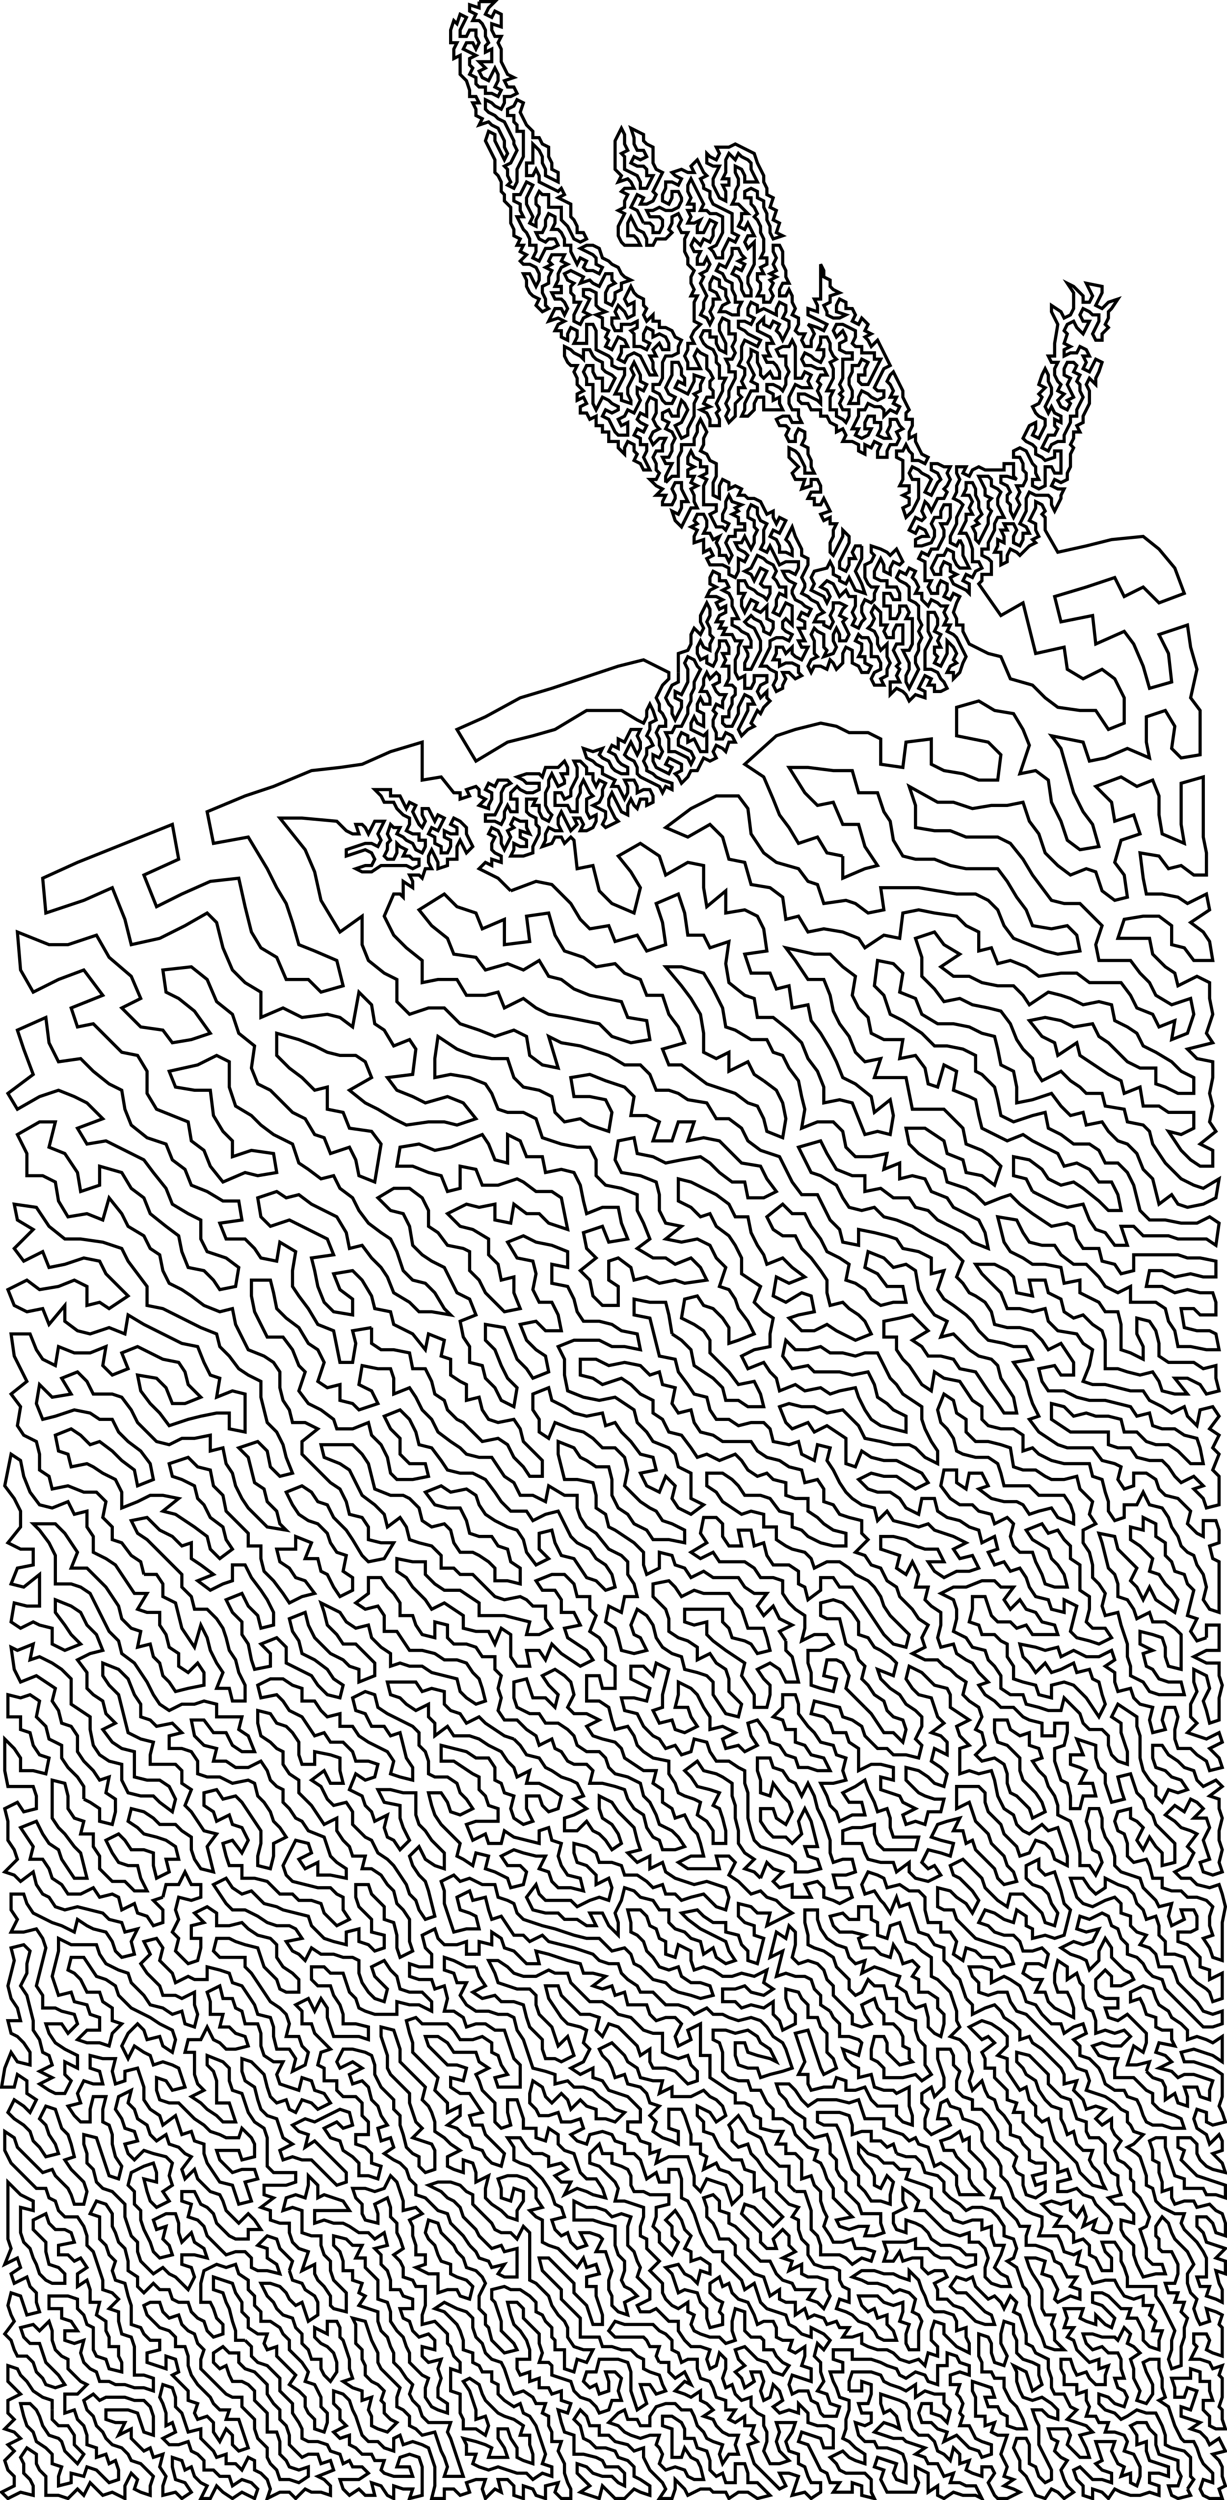 <?xml version="1.0" encoding="UTF-8" standalone="no"?>
<!-- Created with the Eggbot TSP art toolkit (http://egg-bot.com) -->

<svg
   xmlns:dc="http://purl.org/dc/elements/1.1/"
   xmlns:cc="http://creativecommons.org/ns#"
   xmlns:rdf="http://www.w3.org/1999/02/22-rdf-syntax-ns#"
   xmlns:svg="http://www.w3.org/2000/svg"
   xmlns="http://www.w3.org/2000/svg"
   xmlns:sodipodi="http://sodipodi.sourceforge.net/DTD/sodipodi-0.dtd"
   xmlns:inkscape="http://www.inkscape.org/namespaces/inkscape"
   height="790"
   width="388"
   id="svg2"
   version="1.1"
   inkscape:version="0.48.0 r9654"
   sodipodi:docname="MadMen2.svg">
  <defs
     id="defs84" />
  <sodipodi:namedview
     showgrid="false"
     showborder="true"
     inkscape:showpageshadow="false"
     id="namedview4"
     fit-margin-top="0"
     fit-margin-left="0"
     fit-margin-right="0"
     fit-margin-bottom="0"
     inkscape:zoom="0.091875"
     inkscape:cx="195.5"
     inkscape:cy="528.5"
     inkscape:window-width="458"
     inkscape:window-height="426"
     inkscape:window-x="110"
     inkscape:window-y="110"
     inkscape:window-maximized="0"
     inkscape:current-layer="svg2" />
  <g
     transform="matrix(1,0,0,-1,0.5,789.5)"
     id="g8">
    <path
       style="fill:none;stroke:#000000;stroke-width:1"
       d="m 151,789 2,0 3,0 -2,-2 -1,-2 2,-1 1,2 2,-1 0,-2 0,-2 -3,1 0,-2 1,-2 2,0 -1,-2 1,-2 0,-2 0,-2 1,-2 1,-2 2,-1 -3,-1 1,-2 2,0 1,-2 -2,-1 -2,0 0,-2 -1,-2 -2,1 -1,1 -2,1 0,-3 1,-1 2,-1 1,-1 2,-1 1,-2 1,-2 1,-2 0,-1 1,-2 -1,-2 -1,-2 -2,-1 1,-1 0,-2 1,-2 -1,-1 2,-1 1,2 0,2 0,2 1,2 1,2 0,2 0,2 0,2 0,2 -2,0 0,2 -1,1 0,2 -2,0 0,2 2,1 1,2 2,-1 -1,-3 1,-2 1,-2 2,-2 0,-2 2,0 1,-2 2,-1 0,-3 1,-2 0,-2 2,-1 0,-3 -2,1 -2,1 0,2 -1,2 0,2 -1,2 -2,2 0,-2 0,-2 0,-2 -2,0 0,-2 0,-2 2,0 1,2 1,-2 0,-2 2,-1 2,-1 2,-1 1,1 1,-2 -2,-1 2,-1 2,-1 0,-2 0,-2 1,-1 1,-2 0,-2 2,0 1,-2 -2,-1 -2,1 -1,2 -1,2 -2,2 0,2 0,2 -2,0 -2,0 0,2 0,2 -2,0 -1,1 -1,-2 0,-2 1,-1 0,-2 -1,-2 0,-2 -2,1 1,2 -1,2 -1,2 0,2 1,2 1,2 -2,1 -1,-2 -1,-2 -2,0 0,-2 2,-1 0,-2 1,-2 -2,0 1,-2 1,-2 1,-1 1,-2 0,-2 2,0 0,-2 -1,-2 2,-1 1,2 1,2 2,0 2,1 -1,2 -2,0 -1,-1 -2,1 -1,2 2,0 1,2 0,2 1,2 2,-1 0,-2 -1,-2 2,0 1,-1 1,-2 0,-2 2,0 0,-2 1,-2 1,-2 1,2 2,-1 -1,-2 1,-1 2,0 2,-1 1,2 -2,1 0,2 -1,1 -2,1 -2,1 2,1 2,0 2,-1 1,-3 2,-1 1,-1 2,-1 1,-2 1,-1 2,-1 -3,-1 0,-2 -2,-1 0,-2 -1,-2 -2,1 0,1 0,2 1,2 2,1 -1,1 0,2 -2,0 -1,-2 -1,-2 -2,1 -1,1 -3,-1 1,2 -2,1 -2,1 -2,-1 1,-2 2,-1 -1,-1 0,-2 1,-1 0,-2 2,0 -1,-2 -1,-2 0,-2 2,-1 1,2 2,1 -2,1 1,2 1,2 -2,1 0,2 2,0 2,-1 0,-2 0,-2 1,-1 2,-1 -3,-1 2,-1 0,-2 0,-1 2,-1 -1,-2 1,-1 -1,-2 2,-1 1,2 1,2 2,-1 1,-2 -2,0 0,-2 -1,-2 2,-1 1,2 2,1 2,-1 1,-2 1,-2 1,-2 2,0 -1,2 0,2 -1,2 2,0 -1,2 2,2 1,-2 2,0 0,2 -1,2 -2,1 -2,-1 0,2 -2,1 -1,-2 0,-2 2,-1 -1,-2 -2,1 -2,0 0,2 0,2 -1,1 2,1 0,2 -2,-1 -3,0 0,-2 -2,0 -1,2 0,2 2,0 -1,2 1,2 2,-2 1,-2 2,1 0,2 0,2 -2,-1 -1,2 1,2 1,2 1,-2 1,-1 2,-1 0,-2 1,-1 -1,-2 1,-2 2,2 0,-2 2,0 0,-2 2,0 2,-1 1,-2 2,-1 -1,-2 0,-2 -2,-1 -2,0 -1,-2 0,-2 0,-2 0,-1 -1,-2 -2,0 0,-2 2,-1 1,-2 1,-1 2,0 1,2 -2,1 -1,2 1,2 1,2 0,2 0,2 2,0 1,-2 0,-2 1,-1 0,-2 -2,1 -1,-2 2,-1 2,-1 1,2 1,2 0,2 3,-1 -1,-2 0,-2 -2,-1 1,-1 -1,-2 0,-2 0,-2 -1,-2 -1,-2 0,-2 -2,-1 -1,2 -1,2 2,1 1,2 1,2 -1,2 -1,1 -1,-3 0,-2 -2,0 -1,2 -2,-1 0,-2 2,-1 -1,-2 2,-1 1,-2 -1,-2 0,-2 -1,-2 -2,0 1,-2 2,0 -1,-2 -1,-2 0,-2"
       id="path10"
       inkscape:connector-curvature="0" />
    <path
       style="fill:none;stroke:#000000;stroke-width:1"
       d="m 210,637 2,2 2,0 0,2 0,2 0,2 1,2 0,2 2,0 2,0 0,2 1,2 0,2 1,2 1,-2 1,-2 -1,-2 0,-2 -1,-2 2,-1 1,-2 2,-1 0,-2 0,-2 -1,-2 0,-2 0,-2 2,-1 0,2 0,2 1,2 2,-1 0,-2 2,1 2,-1 -1,-2 2,0 1,-1 2,0 2,-1 1,-2 1,-2 2,1 0,-2 1,-2 1,2 2,-1 -1,-2 -1,-2 -2,1 -1,-2 2,-1 1,-2 0,-2 2,0 2,-1 0,2 -1,2 -1,1 1,2 1,2 1,-3 1,-2 1,-2 0,-2 2,-1 0,-2 -1,-2 -1,-2 1,-2 0,-1 -1,-2 2,-1 1,-1 2,-1 1,-2 1,-1 -2,-1 -1,-2 3,0 0,-1 2,-1 1,2 -1,2 1,2 0,2 2,0 2,-1 -1,-1 -1,-2 2,-1 -1,-1 1,-2 1,-2 -1,-2 -2,0 0,2 -1,2 -1,-2 0,-2 1,-2 -1,-2 -3,-1 1,2 -1,1 0,2 0,2 -2,1 -1,1 -1,-2 1,-2 0,-2 0,-2 1,-1 -2,-1 -1,-2 1,-2 1,2 2,0 2,-1 1,3 1,-1 1,-2 2,2 0,2 0,1 1,2 2,-1 0,-2 0,-2 2,-1 1,-2 2,0 1,2 -2,1 0,2 -2,0 1,2 0,2 -2,1 1,2 1,-1 2,0 1,-2 0,-2 0,-2 2,0 1,-2 0,-2 -2,-1 -1,-2 1,-2 3,0 -1,2 2,1 0,2 1,2 -1,2 0,2 0,2 -2,-2 -1,2 0,2 -1,2 -2,1 1,1 1,2 -1,2 1,2 2,-2 0,-2 0,-2 2,0 -1,-2 1,-2 2,0 0,2 1,2 2,0 0,-2 0,-2 0,-2 -2,0 -1,-2 1,-2 1,-2 -1,-1 1,-1 -1,-2 1,-2 -3,0 0,-2 0,-2 2,2 2,-1 1,-1 1,-2 2,2 3,-1 0,2 -2,1 1,2 1,2 2,-1 -1,-2 2,0 0,-2 2,0 2,1 -1,2 -1,1 -1,2 -2,1 -2,0 0,2 0,2 0,2 1,2 1,2 -1,2 0,2 0,2 0,2 2,0 1,-2 0,-2 -1,-2 2,-1 -1,-2 1,-2 -2,0 0,-2 1,-1 -1,-2 2,-1 1,2 1,2 0,2 0,2 2,-2 1,-2 -1,-2 1,-1 -2,-1 -1,-2 2,0 0,-2 2,2 1,3 1,2 -1,2 -1,2 -1,2 -1,1 -2,1 1,2 -2,0 1,2 -1,2 1,2 -2,0 -1,1 -2,1 -1,-2 -2,2 0,2 -2,0 1,2 -1,2 -1,1 1,2 -2,1 -1,-2 -2,1 -1,-2 1,-1 2,-1 1,-1 0,-2 0,-2 2,-1 1,-1 0,-2 0,-2 1,-2 -1,-2 1,-2 -1,-2 0,-2 -1,-2 0,-2 1,-2 -1,-2 -1,-2 -1,-2 -1,2 0,2 1,2 0,2 -1,2 -1,2 2,0 1,2 0,2 0,2 0,2 0,2 -2,0 1,2 -1,2 -2,0 0,-2 -1,-2 -2,0 0,2 0,2 -2,0 0,2 0,2 2,0 1,-2 2,0 0,2 -1,2 -3,0 0,2 -2,0 -2,1 0,2 1,2 1,2 1,-2 0,-2 2,-1 0,2 1,2 2,-1 1,1 -1,2 -1,2 -2,-2 -1,1 -2,1 -3,1 0,-2 1,-1 -1,-2 -2,-1 0,-2 0,-2 1,-2 1,-1 2,0 -1,-2 0,-2 -1,-1 -2,1 -1,-2 0,-2 1,-2 -1,-1 -1,-2 -2,1 1,2 -1,2 1,2 0,2 0,1 -2,0 -1,2 -2,-2 -1,2 -1,2 -2,1 -2,-2 2,-1 1,-2 -1,-2 -1,2 -2,1 -2,1 1,2 -1,2 1,2 4,1 1,2 1,-2 0,-2 2,-1 0,-1 2,-1 1,2 1,-2 1,-2 3,-1 -1,3 -1,2 -1,2 1,2 1,2 0,2 0,2"
       id="path12"
       inkscape:connector-curvature="0" />
    <path
       style="fill:none;stroke:#000000;stroke-width:1"
       d="m 272,617 -2,0 -1,-2 1,-2 -2,0 0,-2 -1,-2 -2,1 0,2 1,2 1,2 1,2 0,2 -2,2 0,-2 -1,-2 -1,-2 -1,-2 -1,1 0,3 1,2 0,2 1,2 -2,0 0,2 -2,-1 -1,2 3,1 -1,2 -1,2 -1,-2 -2,0 0,2 -2,0 1,2 3,0 0,2 -1,2 -2,0 0,-2 -3,-1 1,3 -3,0 -1,2 2,2 -2,2 -1,1 0,3 2,-1 1,-1 1,-2 1,-2 0,-2 3,0 -1,2 0,2 -1,2 0,2 -2,1 1,2 0,2 -2,1 -1,-2 0,-2 -2,0 -1,2 1,2 -1,1 -2,0 -1,2 2,1 2,0 1,-2 3,0 -1,2 0,2 -2,0 -1,2 0,2 1,2 1,2 2,-1 3,0 -1,2 1,2 -2,1 -1,-2 -2,0 0,2 0,2 0,2 0,2 0,2 -1,2 -1,-2 -2,0 -2,-1 1,-2 2,0 0,-1 0,-2 1,-2 -1,-2 0,-2 -1,-2 -1,1 -2,1 -2,0 0,-2 2,-1 0,-2 2,1 0,-2 1,-2 -3,0 -3,0 0,2 0,2 -2,0 -1,-2 0,-2 -2,-2 -2,0 1,2 0,2 1,2 1,2 2,0 0,2 -2,1 1,2 -1,2 -1,2 1,2 0,2 2,-1 0,-3 1,-2 0,-2 1,-1 2,2 1,-2 2,0 0,2 -1,2 -1,1 -2,0 -1,2 2,0 -1,2 0,2 2,0 -1,2 -2,1 -2,1 0,2 2,2 0,-2 2,-1 1,2 2,-1 -1,-2 1,-1 1,-2 1,2 1,2 0,2 -2,1 1,2 0,2 -2,1 -1,-2 0,-2 -2,1 -2,1 -2,-1 0,2 -2,1 -1,-2 0,-2 2,-1 -1,-2 -2,1 -2,0 0,-2 2,-1 1,-1 2,-1 2,-1 -1,-2 -2,1 -2,1 -1,-2 0,-2 0,-2 -1,-2 2,-1 0,-2 -1,-2 1,-2 -2,0 0,-2 1,-1 -2,-2 0,-2 0,-2 -2,-2 -1,2 1,2 -1,2 1,2 0,2 1,2 1,2 0,2 -2,0 0,2 -1,2 2,0 1,2 -1,2 1,2 0,2 -2,0 0,2 0,2 -2,1 -1,-2 0,-2 1,-2 1,-2 0,-3 -2,1 -1,2 0,2 -2,0 0,2 -2,0 -1,-2 1,-2 1,-1 2,-1 1,-2 0,-2 1,-1 0,-2 0,-2 2,0 -1,-2 0,-2 -1,-2 -1,-2 1,-2 -1,-1 1,-2 0,-2 -3,0 0,2 -1,2 -2,1 3,1 -2,1 1,2 2,0 0,2 -1,1 0,2 1,1 -1,2 -1,1 0,2 0,2 -2,1 -1,1 -1,-2 1,-2 1,-2 -2,0 -2,0 0,2 -1,2 1,2 0,2 2,0 -1,2 1,2 2,2 -2,1 0,2 0,2 0,2 1,2 -2,0 1,2 -1,2 0,2 1,2 -2,2 0,2 -1,2 0,2 0,2 1,2 -2,0 -1,2 1,2 -1,2 -2,-1 0,-2 -1,-2 1,-1 -2,-2 -3,0 -1,-2 -2,0 0,2 -1,2 -2,1 -1,2 -1,2 -1,-2 0,-2 0,-2 2,0 1,-1 1,-2 -3,0 -2,0 -1,1 -1,2 0,3 1,2 1,2 -2,1 2,1 0,2 1,2 -2,1 1,1 3,0 -1,2 -1,1 -3,-1 1,2 -2,2 0,2 0,3 0,2 0,2 1,2 1,2 1,-2 0,-2 0,-1 1,-2 -2,-1 1,-1 0,-2 0,-2 2,-1 2,-1 1,-2 0,-2 2,0 1,2 1,2 -2,0 0,2 -1,1 -2,0 -2,1 1,2 2,-1 2,1 -1,2 -2,0 -1,2 0,2 -1,3 2,-1 2,-1 0,-2 1,-1 2,-1 0,-3 0,-2 1,-2 2,-1 -1,-2 -1,-2 -1,-2 1,-1 -1,-2 -2,-1 -2,0 1,2 -2,1 -1,-2 -1,-2 2,-1 1,-2 1,-2"
       id="path14"
       inkscape:connector-curvature="0" />
    <path
       style="fill:none;stroke:#000000;stroke-width:1"
       d="m 203,719 2,0 1,-1 0,-2 2,0 1,2 0,2 -1,1 -3,0 -1,2 2,0 2,1 2,-1 2,0 2,1 1,2 0,1 -1,2 -2,0 0,-2 -1,-2 -2,1 0,2 1,2 0,2 2,0 2,-1 1,2 -2,1 -1,1 3,1 2,-1 2,0 -1,2 2,2 1,-2 1,-2 1,-1 -2,-1 1,-2 0,-1 2,-1 0,-2 1,-2 2,-1 2,-1 2,-1 0,-2 0,-2 0,-2 2,-1 -1,-2 -2,1 -1,-2 -1,-2 0,-2 -2,0 -1,2 -1,1 2,1 1,2 1,2 0,1 0,2 0,2 -2,1 -2,0 -1,1 -2,0 1,2 -1,2 -1,2 -1,2 -1,2 -1,-2 0,-2 1,-2 -1,-2 2,0 0,-2 -2,0 1,-2 -1,-2 2,0 2,1 -1,-2 0,-2 2,0 1,2 1,2 2,-1 -1,-2 0,-2 -1,-2 -2,1 -1,-2 -2,2 -1,-2 1,-2 2,0 -1,-2 0,-2 2,0 1,2 1,-2 -1,-2 -2,-1 1,-1 -1,-2 1,-2 1,-2 -1,-2 0,-2 -1,-2 2,-1 1,-2 1,2 -1,2 1,2 0,2 2,0 -1,2 -2,1 0,2 1,2 2,-1 0,-2 2,-1 0,-2 1,-2 -2,-1 -1,-2 2,0 2,-1 2,0 0,2 1,2 -2,0 0,2 -1,2 0,2 -2,1 -1,2 -2,1 1,2 2,-1 1,2 1,2 0,2 2,0 1,-2 1,-1 -2,-1 2,-1 -1,-2 -2,1 -1,-2 2,-1 1,-2 0,-2 1,-2 2,0 0,2 -1,2 0,2 1,2 1,2 0,2 0,2 0,1 0,2 -2,-2 -1,2 1,2 2,0 -1,2 -1,2 -1,-2 -2,1 1,2 0,2 2,0 -2,2 -1,1 -2,0 1,2 0,2 1,2 0,2 -1,2 0,2 2,-1 1,-2 0,-2 2,0 2,0 -1,2 -1,2 0,2 -1,1 -2,1 -1,1 -1,-2 -2,2 -1,-2 0,-2 0,-2 -1,-2 2,0 0,-2 -2,0 1,-2 0,-2 0,-1 -2,1 -1,2 -1,2 0,2 1,2 1,2 -2,0 -2,1 0,3 1,-1 2,-1 1,2 -1,2 2,0 2,0 2,1 2,-1 2,-1 2,-1 1,-3 1,-2 1,-2 0,-2 1,-2 0,-2 2,-1 -1,-3 2,-1 -1,-3 2,-1 -1,-3 2,-1 -3,-1 -1,2 0,2 -1,2 0,2 -1,2 0,2 -2,1 0,2 -2,1 -2,-1 0,-2 2,0 0,-2 1,-1 1,-2 -1,-1 1,-1 1,-2 0,-2 1,-2 0,-2 0,-2 -1,-2 2,0 0,-2 -2,-1 1,-2 -2,0 0,-2 1,-1 0,-2 -1,-2 2,0 0,-2 2,0 1,2 -1,2 1,2 -1,1 2,1 -2,1 2,1 -1,2 1,2 -1,2 0,2 2,0 1,-2 0,-2 0,-2 1,-2 0,-2 1,-2 -2,0 -1,-2 0,-2 2,0 1,2 1,-2 0,-2 1,-2 -1,-2 2,-1 0,-2 -1,-2 1,-1 2,0 -1,-2 1,-2 2,0 0,2 1,2 -1,2 -1,1 3,-1 2,-1 1,2 -2,1 -2,1 -2,1 0,2 3,-1 0,2 -1,2 2,0 0,2 0,2 0,7 1,-2 0,-2 2,-1 0,-2 1,-1 2,-1 -3,-1 0,-2 -2,-1 1,-2 0,-1 2,-1 2,0 2,1 -3,1 0,2 1,2 2,-1 0,-2 2,0 1,-2 -1,-2 2,-1 1,2 2,-2 -1,-2 2,-1 -2,-1 1,-1 1,-2 2,2 1,-2 1,-2 1,-2 1,-2 -2,-1 -1,-2 -1,-2 -1,-2 1,-1 2,0 0,-2 -2,-1 -2,1 -1,1 -2,1 -1,-2 0,-2 -3,0 1,2 0,2 -1,2 0,2 1,2 0,2 2,0 1,2 2,-1 -1,-2 0,-2 -2,0 0,-2 1,-1 2,0 1,2 1,2 1,2"
       id="path16"
       inkscape:connector-curvature="0" />
    <path
       style="fill:none;stroke:#000000;stroke-width:1"
       d="m 277,674 1,2 -2,0 0,2 -2,0 -2,0 0,2 -2,0 -1,1 1,2 0,2 -2,1 -2,1 -2,0 -1,-2 1,-2 2,2 1,-2 0,-1 -2,-1 0,-2 2,-1 2,0 0,-2 -3,0 0,-2 0,-2 0,-2 -1,-2 1,-2 -1,-1 1,-1 -1,-2 1,-2 2,0 0,-2 -1,-2 -1,1 -2,1 0,2 -2,0 0,2 0,2 1,2 -2,0 1,2 1,2 0,1 0,2 -1,2 2,1 -1,1 -1,2 0,2 -1,2 -2,0 0,-2 -1,-2 2,0 0,-2 -1,-2 -2,1 -1,1 -2,1 -1,-2 1,-2 2,0 2,-1 2,0 1,-2 -2,0 -1,-2 1,-1 -1,-2 1,-2 0,-2 -1,1 -2,1 -2,1 -2,0 0,-2 1,-1 2,0 1,-2 3,0 0,-2 2,0 1,-2 2,-1 0,-2 2,1 1,-2 -1,-2 3,0 2,-1 0,-2 2,-1 0,3 2,-1 1,2 2,-1 -1,-2 0,-2 3,0 0,2 1,2 2,0 1,2 -1,2 2,1 -1,1 -1,2 -2,0 0,-2 -1,-2 1,-2 -2,0 -2,1 1,2 0,2 -2,0 0,2 -2,0 -1,-2 0,-2 2,0 -1,-2 -2,-1 -2,1 1,2 -2,0 1,2 1,2 0,2 2,0 1,2 2,-1 2,0 1,-1 0,-2 2,2 2,-1 1,2 -2,1 1,2 -2,0 1,2 -1,2 -1,1 1,2 1,1 1,-2 1,-2 1,-2 0,-2 1,-2 1,-2 -1,-1 0,-2 2,0 0,-2 -1,-2 0,-2 2,1 0,-2 1,-2 1,-2 2,-1 -1,-2 -2,1 -2,0 0,2 -1,1 -1,2 -1,-2 -2,0 0,-2 2,-1 0,-2 0,-2 0,-2 -1,-2 3,0 0,-2 -2,-1 2,-1 0,-2 -2,-1 1,-3 2,2 1,2 1,2 0,2 0,2 0,2 -2,0 -1,2 1,2 2,-1 1,-1 2,-1 1,-1 -1,-2 -1,-2 2,-1 1,2 1,2 1,1 -1,2 -2,1 0,2 2,0 2,-1 2,0 -1,-2 1,-2 -1,-2 -1,-1 1,-1 -1,-2 -2,0 -1,-2 -1,-2 -1,2 -1,1 -1,-3 1,-2 -1,-1 -2,1 -1,-2 -1,-2 2,-1 1,2 2,-1 1,-2 -2,0 -2,-1 0,-2 2,0 3,1 1,2 0,2 -1,2 1,2 2,0 0,2 1,2 2,0 0,-2 0,-2 -1,-2 -2,0 1,-2 0,-2 -1,-2 -1,-2 -2,0 -1,-2 -2,1 -1,-2 2,-1 0,-2 0,-2 0,-2 2,0 -1,-2 1,-2 2,0 0,2 1,2 2,-1 0,-2 -1,-2 2,-1 1,2 2,-1 -1,-2 -1,-3 1,-2 0,-2 2,0 0,-2 1,-2 1,-2 6,-3 4,-1 3,-7 7,-2 4,-4 4,-3 7,-1 5,0 4,-6 5,2 0,8 -3,6 -4,3 -6,-3 -5,3 -1,7 -9,-2 -2,8 -2,8 -7,-4 -7,10 1,1 0,2 3,0 0,2 0,2 -1,1 -2,1 0,2 2,0 0,2 1,2 1,2 0,2 1,2 2,0 -1,2 -1,2 0,2 1,2 -1,1 -2,1 0,2 -1,1 -3,0 1,-2 1,-2 0,-2 2,-1 -1,-1 0,-2 1,-1 -1,-2 0,-2 -1,-2 -1,-2 -1,-2 -1,1 0,2 -1,2 2,1 -1,1 2,2 -1,2 0,2 -1,2 0,2 -1,2 -2,0 0,-2 -1,-2 2,0 1,-2 -1,-2 1,-2 -2,0 0,-2 -1,-2 -1,-2 2,0 1,-2 1,-3 0,-2 0,-2 2,0 1,-2 -2,-1 -1,-2 -2,1 -1,-2 2,-1 0,-3 -1,1 -2,1 -2,1 -1,2 2,1 -2,1 0,2 -2,1 -1,-2 0,-2 -2,0 -1,2 1,2 1,2 2,0 1,2 2,-1 0,-2 1,-2 1,-1 3,0 -1,2 -1,2 0,1 0,2 -1,2"
       id="path18"
       inkscape:connector-curvature="0" />
    <path
       style="fill:none;stroke:#000000;stroke-width:1"
       d="m 303,619 -1,-2 -2,1 0,2 1,2 1,2 0,2 1,2 1,2 -1,1 -2,1 1,2 0,2 1,2 -1,2 0,2 3,0 -1,-2 2,-1 1,2 2,1 2,-1 2,0 2,0 2,0 0,2 3,0 0,-2 0,-2 1,-1 -3,1 -2,0 0,-2 2,-1 1,-2 -1,-1 0,-2 1,-1 0,-2 1,-2 1,2 1,2 -1,2 1,2 -1,2 2,0 1,2 0,2 -1,1 0,2 -1,2 -2,0 0,2 2,1 2,-1 1,-2 1,-2 1,-1 0,-2 1,-2 -2,0 0,-2 2,-1 2,1 0,2 0,2 0,2 2,0 1,-2 2,0 0,2 0,2 0,1 0,2 -2,0 0,-2 -3,-1 -1,1 -2,1 0,2 -1,1 -2,1 -1,1 1,2 1,2 2,1 0,-2 -1,-2 2,-1 1,2 1,2 0,2 -2,1 -1,1 -1,2 2,1 1,2 -1,1 2,2 -2,1 1,3 1,2 1,-2 0,-2 1,-2 0,-2 -1,-2 -1,-2 1,-2 1,2 1,-2 2,-1 0,-2 -2,1 0,-2 1,-1 -1,-2 -2,0 -1,-2 -1,-2 2,-1 1,2 2,1 2,0 0,2 1,2 1,2 0,2 2,0 0,2 1,2 1,2 -1,2 0,2 -1,1 1,2 -2,1 1,2 -1,1 -2,0 -1,-2 0,-2 2,-1 -1,-2 1,-2 1,-2 -2,-1 1,-1 -1,-2 -2,1 -1,2 2,2 -2,1 1,2 -1,1 -1,2 0,2 1,2 -2,0 -1,2 2,0 0,2 0,2 1,6 -1,2 -1,2 0,2 3,-2 1,-2 2,1 1,2 0,2 0,1 0,2 -2,3 2,-1 3,-3 0,-2 2,0 1,2 -1,2 -1,2 5,-1 0,-2 -1,-2 -1,-2 2,-1 2,2 3,1 -2,-3 -1,-1 0,-2 -1,-2 1,-1 -2,-2 0,-2 -2,0 -1,2 1,2 1,2 0,2 -2,0 -1,1 -2,1 -1,-2 1,-2 2,0 -1,-2 -1,-2 -2,2 -1,2 -2,-1 -1,-2 1,-1 -1,-3 2,-1 -2,-1 0,-2 2,1 2,0 1,2 2,-1 1,-2 -2,0 1,-2 -1,-2 2,-1 1,2 1,2 2,-1 -1,-3 -1,-2 0,-2 -2,2 -1,-2 1,-2 0,-2 0,-2 -1,-2 -1,-2 0,-2 -2,-1 1,-2 -2,0 0,-2 -1,-2 1,-1 -1,-2 0,-2 0,-2 -1,-2 0,-2 -2,-1 -2,1 -1,-2 2,-1 2,0 -1,-2 0,-1 -2,-4 -1,2 0,2 -1,1 -2,0 -2,0 -2,1 -1,-2 0,-2 0,-2 -1,-2 -1,-2 2,-1 1,-2 -2,0 0,-2 -1,-2 -2,1 0,2 1,2 -1,2 -3,0 1,-2 -2,0 1,-2 0,-2 -2,1 0,-2 -1,-2 2,0 0,-2 0,-2 2,1 0,2 1,2 2,-1 1,-1 3,3 2,1 -1,1 2,1 -1,2 0,2 -2,1 1,2 1,2 0,2 2,-1 1,-2 -1,-1 1,-1 0,-2 0,-2 4,-7 9,2 8,2 10,1 5,-4 5,-6 3,-8 -8,-3 -5,5 -6,-3 -3,6 -9,-3 -10,-3 2,-8 10,2 1,-9 9,4 3,-4 3,-7 2,-7 7,2 -1,9 -3,6 9,3 1,-7 2,-7 -2,-9 3,-4 0,-7 0,-7 -6,-1 -3,3 1,7 -3,5 -6,-2 0,-8 1,-5 -7,3 -7,-3 -5,-1 -2,6 -10,2 3,-4 2,-7 2,-7 3,-6 3,-4 2,-7 -6,-1 -4,3 -2,6 -3,6 -1,7 -4,3 -5,-1 3,9 -2,5 -3,5 -6,1 -5,3 -7,-2 0,-9 5,-1 5,-1 4,-4 -1,-8 -6,0 -5,2 -6,1 -4,2 0,8 -8,-1 -1,-8 -7,1 0,8 -4,2 -6,0 -4,2 -5,1 -8,-2 -6,-2 -10,-9 6,-4 3,-7 2,-5 3,-4 3,-5 6,2 3,-5 5,-1"
       id="path20"
       inkscape:connector-curvature="0" />
    <path
       style="fill:none;stroke:#000000;stroke-width:1"
       d="m 266,519 0,-7 7,3 4,1 -4,6 -2,7 -5,0 -3,7 -5,-1 -4,4 -5,8 6,0 8,-1 6,0 2,-7 6,0 2,-6 2,-3 1,-6 3,-5 4,-1 6,0 5,-2 5,-1 5,0 5,0 3,-4 3,-5 3,-4 2,-5 6,-1 5,1 3,-3 1,-5 -7,-1 -4,1 -5,2 -5,2 -3,4 -2,5 -3,3 -4,2 -6,0 -6,1 -6,1 -5,0 -7,0 1,-7 -5,-1 -4,3 -3,1 -7,-1 -2,6 -3,1 -3,4 -7,2 -4,3 -4,6 -1,8 -3,4 -7,0 -8,-4 -8,-6 7,-3 7,4 4,-4 2,-7 5,-1 2,-7 6,-1 4,-3 1,-7 4,1 3,-5 5,1 6,-1 5,-2 2,-3 6,4 5,-1 1,8 5,1 5,-1 7,-1 3,-3 4,-2 0,-6 4,1 2,-5 4,1 5,-2 4,-3 7,1 5,0 4,-3 5,0 5,0 3,-4 2,-4 5,-2 2,-4 5,2 -1,-6 5,2 2,6 -1,5 -6,-2 -5,3 -2,4 -3,3 -3,4 -5,0 -5,0 -1,5 2,6 -3,3 -4,4 -5,0 -4,1 -3,4 -3,4 -3,5 -4,5 -4,2 -5,0 -5,0 -5,2 -5,0 -6,1 0,7 -2,6 9,-5 5,0 6,-2 6,1 5,0 5,1 2,-6 3,-4 2,-6 4,-4 4,-3 5,2 3,-1 2,-6 4,-3 4,1 -1,7 -3,4 2,7 6,2 -2,6 -6,-2 -1,6 -5,5 8,3 5,-3 5,2 2,-5 0,-6 1,-6 7,-3 -1,6 0,6 0,7 7,2 0,-7 0,-6 0,-6 1,-5 0,-7 -4,0 -4,3 -4,-1 -3,4 -6,1 1,-8 1,-5 5,0 5,-1 3,-2 6,3 1,-5 -6,-4 4,-3 2,-3 1,-6 -6,0 -3,4 -4,1 0,6 -4,3 -5,0 -6,-1 -2,-6 5,0 5,0 1,-5 4,-4 3,-2 1,-4 6,3 4,-2 0,-5 1,-5 -2,-6 2,-3 -8,-2 3,-3 5,-1 0,-5 -1,-5 1,-4 -1,-5 2,-3 -5,-4 4,-2 0,-5 -4,0 -3,2 -3,3 -4,6 4,-1 4,2 0,5 -4,0 -4,0 -3,2 -5,0 -1,6 -5,-2 -1,4 -4,2 -3,2 -3,2 -3,2 -1,4 -6,-4 -1,4 -4,2 -4,5 5,1 5,-1 4,-2 6,1 2,-4 3,-2 3,-3 3,-3 4,-2 5,0 0,-5 3,-1 4,-2 5,0 0,5 -4,2 -3,3 -5,3 -4,2 -2,4 -3,2 -4,2 -1,5 -4,1 -5,-1 -4,2 -3,1 -4,1 -6,-4 -2,3 -3,3 -5,0 -5,1 -4,2 -5,0 -4,3 6,4 -5,3 -3,4 -6,-2 2,-6 0,-6 4,-4 3,-4 5,1 4,-2 5,-1 4,-1 3,-4 2,-5 2,-3 3,-3 1,-4 2,-3 6,3 3,-3 3,-2 2,-2 5,0 1,-4 6,-1 1,-4 5,-1 2,-2 1,-4 2,-3 2,-3 2,-2 3,-3 4,-2 3,-1 5,3 -1,-6 -4,-2 -5,-1 -3,1 -2,3 -4,-3 -1,4 -1,4 -3,3 -2,5 -3,3 -3,1 -3,3 -2,3 -5,-1 -1,4 -4,-1 -3,3 -3,4 -6,-2 -5,-1 0,5 -1,5 -4,2 -1,5 -1,4 -4,1 -4,2 -5,1 -5,0 -5,3 -2,5 -5,2 1,6 -3,3 -5,1 -1,-8 3,-3 2,-6 4,-2 6,-4 4,-4 4,0 5,-1 4,-2 0,-5 2,-1 4,-4 1,-4 1,-5 4,-2 6,2 4,1 1,-5 4,-2 4,-3 5,0 3,-2 2,-4 4,0 3,-3 2,-4 1,-4 1,-4 3,-3 5,0 5,-1 5,0 4,2 3,-2 -1,-7 -3,2 -4,0 -5,0 -3,1 -4,0 -4,0 -3,3 -4,0 2,-6 -4,0 -3,4 -3,1 -2,3 -2,5 -5,-1 -3,1 -4,2 -4,2"
       id="path22"
       inkscape:connector-curvature="0" />
    <path
       style="fill:none;stroke:#000000;stroke-width:1"
       d="m 326,413 -2,4 -4,1 0,6 5,-1 4,-3 2,-3 4,-2 4,1 3,-2 5,-4 3,-3 4,0 -1,5 -2,4 -4,0 -3,4 -4,2 -4,-1 -2,4 -4,2 -4,2 -3,2 -5,-2 -4,2 -4,2 -1,4 -1,5 -2,1 -5,2 1,6 -4,2 -2,-7 -3,1 -1,5 -3,4 -5,-1 1,6 -6,0 -4,2 -1,5 -3,3 -2,4 1,6 -4,3 -4,4 -5,0 -9,2 3,-4 4,-6 5,0 2,-5 1,-5 2,-4 3,-4 2,-5 3,-3 5,1 -2,-6 5,0 5,0 1,-5 1,-5 5,0 5,0 3,-3 3,-3 1,-5 5,-2 3,-2 3,-3 -2,-6 -4,3 -5,1 -1,4 -5,2 -1,4 -3,2 -3,2 -6,0 1,-5 3,-3 3,-2 5,-3 1,-4 6,-2 3,-2 3,-3 5,2 3,1 3,-3 4,-3 3,-2 3,-2 5,1 2,-1 1,-4 2,-3 5,0 1,-4 4,-1 2,-3 4,1 0,5 4,0 5,0 5,0 3,-1 4,0 5,-1 0,-5 -4,0 -4,1 -5,-1 -4,2 -4,0 -1,-5 5,0 4,-2 4,1 4,-1 4,0 1,-3 0,-4 -5,0 -2,2 -4,0 1,-6 4,-1 4,0 2,-1 1,-5 -4,0 -5,1 -4,0 -1,5 -2,3 -1,4 -3,2 -4,0 -4,0 0,5 -4,-2 -4,2 -2,3 -4,4 -4,0 -4,3 -2,3 -4,0 -4,1 -2,3 -2,4 -6,1 1,-4 1,-4 2,-3 4,-2 3,-2 4,0 5,-1 1,-5 5,1 0,-4 2,-1 4,-2 2,-3 4,0 1,-4 0,-4 0,-4 3,-1 4,-2 0,4 -2,4 0,5 4,-1 2,-3 1,-4 0,-4 3,-2 4,0 4,0 3,-2 4,1 0,-4 1,-4 -4,-1 -2,3 -4,2 -4,0 4,-5 -4,0 -4,1 -1,3 -2,3 -4,-1 -4,1 -3,1 -4,0 0,4 0,5 -1,3 -3,2 -3,3 -3,-1 -3,2 -1,4 -4,2 -1,4 -5,0 1,-5 -5,1 -1,5 -2,2 -4,2 -6,0 2,-3 3,-3 3,-3 2,-5 4,0 4,-1 4,1 1,-4 3,-3 6,-1 2,-3 3,-2 -1,-5 -2,-5 3,-1 4,0 4,-1 4,-1 4,0 2,-3 4,-2 3,-2 4,2 1,-3 3,-3 1,5 4,1 2,-3 -3,-4 3,-2 -2,-4 2,-2 -2,-5 2,-2 0,-4 0,-5 -4,-1 -1,3 -3,3 3,1 -3,3 -4,-2 -2,2 -2,3 -2,2 -4,0 -4,1 -2,3 -4,0 -3,1 0,4 -4,0 -4,0 -4,0 -3,2 -3,2 0,5 4,-1 3,-3 4,1 3,-1 4,0 4,-1 1,-4 4,0 3,-3 3,-1 4,0 3,-2 2,-2 2,-2 4,0 -1,5 -1,3 -4,1 -3,2 -4,0 -3,1 -1,4 -4,-1 -2,3 -4,1 -4,1 -5,0 -4,1 -4,2 -5,0 -2,3 -1,4 5,1 2,-3 4,0 0,4 -2,3 -2,3 -4,-2 -2,3 -3,3 -4,1 -4,0 -4,1 -1,4 -2,3 -3,2 -2,1 -2,3 -2,2 2,5 -3,3 -2,2 -4,2 -4,2 -3,2 -5,2 -4,1 -3,3 -4,-1 -4,1 -2,3 -2,4 -5,3 -3,1 -2,4 -2,4 7,2 2,-4 3,-5 5,-2 4,0 0,-5 5,1 4,-3 5,0 2,-3 4,-1 3,-3 4,-2 4,-2 3,-3 5,-2 -1,5 -2,4 -4,2 -4,2 -2,3 -5,2 -2,4 -4,1 -4,-1 0,5 -5,-2 1,5 -5,-1 -5,0 -3,3 -1,5 -3,3 -5,0 -5,-2 1,6 -1,4 -1,5 -3,4 -2,4 -3,1 -2,4 -5,0 -5,3 -3,1 -1,6 -3,6 -3,5 -7,2 -5,0 5,-6 3,-4 3,-5 1,-6 0,-6 4,-2 4,2 0,-6 6,3 2,-4 3,-2"
       id="path24"
       inkscape:connector-curvature="0" />
    <path
       style="fill:none;stroke:#000000;stroke-width:1"
       d="m 241,448 4,-3 2,-4 1,-5 -1,-6 -5,2 -1,4 -2,4 -3,1 -4,3 -3,1 -6,2 -4,3 -4,3 -4,0 -2,5 7,2 -2,5 -3,4 -2,6 -5,0 -2,5 -5,2 -3,3 -6,-1 -4,3 -6,2 -3,5 -2,7 -7,-1 1,-8 -8,-1 0,8 -7,-3 -2,5 -6,2 -4,4 -8,-5 4,-5 5,-4 2,-5 7,-1 3,-4 7,2 5,-2 5,3 3,-5 4,-1 4,-3 5,-2 5,-1 5,-1 2,-5 6,-1 1,-6 -6,-1 -6,2 -4,4 -5,1 -5,1 -6,1 -4,2 -4,3 -6,-3 -2,5 -4,-1 -6,0 -3,5 -6,0 -5,-1 0,7 -5,4 -4,4 -3,6 3,7 2,0 1,-1 0,3 0,2 3,-2 0,2 -1,2 3,0 1,-1 1,3 2,0 -1,2 0,2 1,2 1,-2 1,-2 0,-2 3,1 0,2 3,0 0,2 0,2 1,2 1,-2 1,-2 2,2 -1,2 -1,2 0,2 -2,2 -2,1 -1,-2 2,-1 0,-2 -2,0 -2,1 0,-2 2,-1 0,-2 -1,-2 -2,0 0,2 -2,1 0,2 -2,1 1,2 2,-1 1,2 1,2 -2,1 -1,-2 -1,2 -1,2 -2,0 0,-2 1,-2 -1,-2 -1,1 -1,2 -1,2 1,2 -2,1 -1,-2 -1,2 -1,2 -3,0 0,2 -3,0 -2,0 2,-2 1,-2 3,0 1,-2 2,-2 2,-1 0,-2 -1,-2 2,-1 2,0 0,-2 2,0 0,-2 -1,-2 -2,1 -1,2 -2,1 -1,1 -2,1 1,2 -2,0 -1,1 -1,-3 1,-2 -1,-1 0,-2 -1,-2 1,-1 2,0 1,2 0,3 1,-1 2,-1 -1,-2 2,0 1,-1 2,0 0,-2 -2,-1 -2,1 -2,0 -3,0 -3,0 -3,-2 -3,0 -2,1 3,1 2,0 1,2 -1,2 -2,1 -3,-1 -3,-1 0,2 3,1 3,1 2,0 2,-1 1,2 -1,2 1,2 1,2 -3,0 -1,-2 -1,-2 -1,2 -1,1 -2,0 1,-3 -2,0 -2,1 -3,3 -11,1 -7,0 8,-10 3,-7 2,-9 3,-5 3,-5 7,5 0,-9 2,-5 5,-4 4,-2 0,-7 4,-4 6,2 5,0 5,-5 6,-2 5,-2 6,2 4,-2 1,-6 4,-3 5,-1 -3,10 4,-2 6,-1 3,-1 6,-2 5,-3 5,0 3,-3 2,-5 4,0 3,-1 3,-2 6,-1 3,-5 4,0 4,-3 2,-4 4,-3 6,-2 2,-4 2,-4 3,-4 5,0 2,-4 2,-4 3,-3 1,-4 5,-1 0,5 5,-1 4,-1 3,-1 2,-3 5,-1 4,-2 0,-5 4,1 -2,-6 2,-3 3,-2 4,-3 2,-2 2,-3 3,-3 5,-1 3,-1 4,0 2,-4 -6,-1 2,-3 2,-3 1,-4 1,-3 2,-4 -3,-1 3,-4 3,-2 3,-2 3,-1 4,0 4,0 3,-4 4,-1 2,-1 -1,-4 2,-3 3,1 0,4 4,0 3,-2 1,-3 2,-2 4,-1 2,-2 2,-2 -1,-4 3,-3 2,-1 0,5 4,0 1,-3 0,-4 -3,-1 1,-4 2,-1 0,-4 0,-4 0,-4 0,-4 -3,1 -2,3 1,4 -1,4 -2,3 -1,3 -2,1 -2,2 -1,3 -2,3 -1,3 -2,3 -4,1 -2,4 -2,-4 -4,0 0,-4 -3,-1 -2,3 0,3 -1,3 -1,4 -3,1 -1,4 -4,0 -4,0 -4,1 -4,2 -2,2 -3,-1 0,5 -3,2 -4,0 -4,1 -2,2 0,4 -3,2 -2,3 -2,3 -5,1 -3,2 -1,-6 -3,2 -2,3 -2,3 -2,2 -2,3 0,4 -4,0 0,5 5,1 4,1 2,-2 3,-3 -5,-3 3,-2 2,-3 4,0 4,-1 2,-3 5,-1 2,-3 2,-3 3,-4 2,-3 4,0 -1,5 -2,3 -2,3 -1,4 -2,2 -4,1 -3,2"
       id="path26"
       inkscape:connector-curvature="0" />
    <path
       style="fill:none;stroke:#000000;stroke-width:1"
       d="m 306,363 -3,3 -2,2 -4,-1 2,5 -4,2 -3,4 -2,4 -1,6 -3,2 -4,-1 -3,3 -5,2 -1,-5 4,-2 3,-4 5,0 1,-5 -4,0 -4,-1 -3,2 -2,3 -3,2 -3,1 1,5 -3,2 -4,2 -2,4 -3,4 -2,4 -4,0 -3,3 -5,-4 2,-4 3,-2 4,0 2,-4 3,-3 3,-4 2,-3 0,-4 1,-4 4,1 2,-2 3,-2 2,-2 2,-4 -5,-2 -4,2 -2,1 -3,2 -4,-2 -4,0 -4,4 3,1 5,1 -1,5 -3,1 -5,-3 -4,2 1,6 4,-2 5,2 -4,3 -3,3 -5,-2 -1,3 -2,3 -2,4 -1,5 -4,0 -2,4 -4,3 -4,2 -4,2 -4,1 0,-7 4,-2 3,-3 3,1 2,-4 4,-3 2,-3 2,-4 0,-5 3,-2 3,-2 -2,-5 3,-3 3,-2 -1,-5 0,-4 -5,-1 -4,-2 2,-4 5,2 2,-3 2,-2 1,-4 5,2 3,-2 5,1 3,-2 3,1 5,1 1,-3 2,-4 2,-3 3,-2 4,-1 4,-1 0,5 -4,2 -2,2 -3,2 -1,4 -2,4 -5,-1 -4,1 -4,0 -4,0 -2,2 -5,-1 -3,4 1,5 3,-3 4,0 4,1 3,-2 4,0 4,-1 3,1 4,0 2,-4 2,-4 2,-2 2,-3 3,-2 3,-2 0,-4 1,-3 2,-4 2,-3 0,-4 -4,2 -3,3 -2,1 -5,0 -4,1 -5,1 -2,4 -3,3 -2,2 -5,-1 -4,2 -4,0 -4,1 -3,-1 2,-5 2,-2 5,2 2,-3 4,2 3,-2 3,-2 0,-4 0,-4 3,-1 2,5 3,-2 4,-1 4,0 4,-2 4,-2 2,-3 -4,-2 -3,2 -3,2 -4,0 -4,1 -4,-2 3,-3 3,-1 4,0 3,-2 2,-3 4,-2 1,5 4,0 1,-4 3,-2 4,-1 3,-2 3,-1 1,-4 4,2 1,-4 -3,-1 2,-4 3,1 2,-3 3,1 2,-3 1,-3 2,-3 4,-1 1,-3 4,-1 0,4 4,-2 -1,-4 -1,-4 2,-2 4,-1 3,-1 4,2 -2,3 -4,0 -2,2 1,4 0,4 -3,2 0,4 0,4 -3,2 0,4 -2,2 -2,3 -3,-1 -2,3 -5,-2 2,-3 5,-3 1,-3 2,-2 2,-3 1,-4 -4,0 -3,1 -1,3 -2,4 -1,3 -4,0 -2,2 -1,3 1,4 -2,2 -4,-2 -1,3 -4,1 -2,2 -4,0 -3,2 -3,4 1,5 4,0 0,-4 3,-2 1,5 4,0 2,-4 -3,-1 4,-3 4,-1 4,0 2,-1 2,-3 3,1 4,1 2,-3 5,-2 0,3 -1,3 -2,3 -4,0 -4,0 -3,3 -4,0 -4,0 -1,4 -1,3 -3,2 -4,0 -4,1 -2,1 -1,4 -2,3 -2,2 -1,4 2,5 3,-2 1,-4 3,-2 0,-4 3,-3 4,0 4,-1 3,-1 1,-6 3,-1 4,0 3,-2 2,-1 4,0 4,1 1,-4 2,-2 2,-2 -1,-4 2,-3 -4,-2 0,-4 2,-3 1,-4 0,-4 2,-2 2,-3 -1,-4 1,-3 4,1 1,-4 1,-3 1,-3 0,-4 1,-3 0,-3 4,-2 2,-3 3,-1 4,0 4,0 -1,4 -4,0 -3,1 -2,3 -2,1 -1,4 3,1 -4,2 0,4 4,-1 3,-1 1,-3 0,-3 1,-3 4,-1 0,4 0,3 0,4 -2,2 -3,2 -4,0 -1,3 -4,-2 -1,3 -2,3 -3,1 0,4 -1,3 -2,2 -1,4 -1,4 -1,3 5,-1 1,-4 2,-2 2,-2 2,-2 -2,-4 2,-2 2,-4 2,4 2,-4 3,-2 3,-2 1,4 -2,3 -2,2 -2,3 -3,1 1,4 -2,2 -2,2 -3,2 0,4 4,-1 0,4 4,-2 0,-4 3,-2 0,-4 2,-2 1,-3 3,-1 1,-3 2,-2 -1,-4 -1,-4 3,-1 -2,-4 2,-3 3,1"
       id="path28"
       inkscape:connector-curvature="0" />
    <path
       style="fill:none;stroke:#000000;stroke-width:1"
       d="m 381,272 0,4 4,0 0,-4 0,-4 -4,0 -4,-2 4,-2 4,0 0,-4 1,-3 -1,-4 0,-4 0,-3 -3,-1 -1,4 -1,3 2,4 -1,4 -4,2 0,-4 1,-3 -2,-4 0,-4 2,-2 -3,-3 3,-1 3,-1 4,2 1,-3 -4,-2 3,-3 1,-3 -4,-1 -1,3 -3,2 -2,2 -4,0 -1,3 0,3 1,4 -1,3 -3,0 -1,-4 1,-3 -4,-1 -1,4 1,4 -4,1 -2,2 -1,3 -4,-1 -1,3 0,3 -3,2 3,2 -1,3 -4,-2 -4,0 -4,2 -4,-2 -1,3 -4,-1 -3,1 -5,1 1,-4 2,-2 2,-3 3,3 2,-3 3,1 4,2 1,-3 4,1 1,-3 2,-1 1,-4 1,-3 -2,-4 -2,3 -2,3 -2,2 -2,2 -3,1 -4,-1 0,-4 -4,1 -1,3 -4,1 -3,1 0,4 -2,3 0,4 -2,1 -2,2 -4,0 -1,3 -3,1 1,4 0,4 4,0 1,-3 1,-3 2,-2 4,0 2,-2 3,1 2,-3 4,0 4,0 -1,3 -4,1 -2,3 -3,1 -2,3 -3,-3 -2,3 3,4 -4,0 -2,2 -4,0 -5,-2 -4,0 -4,-2 4,-2 1,-3 0,-3 -1,-4 4,-2 2,-3 4,-1 1,-3 2,-2 2,-3 0,-4 3,-2 4,0 1,-3 4,-1 3,-1 4,0 1,4 3,-3 2,-2 1,-3 2,-2 4,0 2,-2 0,-3 1,-3 2,-2 3,-1 0,4 -1,3 -1,3 0,3 -3,2 2,4 3,-2 3,-2 0,-3 1,-3 0,-3 0,-4 1,-4 2,-3 2,-2 0,-3 2,-2 2,4 3,-1 3,1 -2,3 -3,1 -2,2 -3,1 -1,3 0,4 3,0 2,-3 3,-2 2,-2 3,-1 1,-3 2,-2 4,2 2,-2 -4,-3 3,-1 0,-3 1,-3 -1,-4 0,-3 1,-3 -1,-4 1,-3 -3,-1 -3,1 -1,3 3,1 -1,3 -1,3 2,4 -1,3 -4,0 3,3 -2,2 -2,1 -2,-4 -3,2 -3,-3 3,-2 2,-2 3,-1 2,-1 -3,-4 2,-2 -2,-4 -4,-2 2,-2 3,0 2,-2 4,-1 3,1 1,-3 1,-4 -1,-5 0,-4 0,-4 0,-4 -3,1 -1,3 -2,3 3,1 -1,3 0,3 1,3 -2,2 -3,1 -3,0 -2,2 -3,0 -3,1 0,3 -3,0 -1,4 -1,2 -4,-1 -2,2 0,4 -1,3 -2,1 -1,3 1,3 4,1 0,-3 2,-1 2,-2 -2,-4 2,-3 2,4 2,-3 2,-2 0,-4 4,1 0,3 0,3 -2,2 -2,2 -2,2 -1,3 -2,2 -1,3 -2,2 -1,3 -1,3 -4,-1 1,-4 1,-3 -4,-1 -1,3 -1,3 0,3 -2,2 -1,3 0,4 -3,1 -3,1 2,-5 -4,0 0,-3 3,-1 2,-1 -2,-4 4,0 1,-4 -4,0 -1,-4 -3,0 0,4 -1,4 -2,1 -1,3 -1,3 0,4 3,1 1,4 0,3 -4,0 0,-4 -4,0 0,4 -4,1 -2,1 -3,3 -4,0 -2,2 -3,2 -2,3 3,1 -3,3 -2,3 -2,1 -3,2 -1,3 -4,-1 -1,3 1,4 0,4 -3,2 -2,2 1,4 -4,0 1,4 -2,4 -2,-4 -3,2 1,4 -3,1 -3,1 0,4 4,0 4,-1 3,-2 3,-1 4,0 2,-4 -5,0 2,-3 3,-2 4,2 4,0 3,1 -2,4 -4,-1 -2,3 4,2 -4,2 -3,1 -3,1 -2,2 -3,-1 -4,1 -4,1 -2,3 -3,-3 -1,4 -4,1 -3,2 -2,2 -2,3 -2,4 -2,3 1,4 -4,1 -1,-5 -4,2 -1,4 -3,-1 -5,1 -1,4 -2,2 -4,0 -4,-1 -3,2 -4,0 -2,3 -1,4 -4,1 -2,3 -3,4 -1,4 -5,1 -1,4 -1,4 -1,4 -5,1 0,5 5,-1 5,0 1,-4 1,-6"
       id="path30"
       inkscape:connector-curvature="0" />
    <path
       style="fill:none;stroke:#000000;stroke-width:1"
       d="m 212,368 3,-2 3,-3 1,-5 3,-2 3,-2 3,-3 1,-4 4,0 3,-2 5,0 -1,4 -2,4 -5,-1 -3,4 -3,3 -3,3 0,4 -2,3 -3,2 -4,2 1,6 4,1 2,-3 3,-1 3,-3 2,-3 0,-5 3,1 5,2 -2,4 -3,4 -1,3 -2,3 -3,1 2,6 -3,3 -2,4 -4,2 -5,-1 -5,1 5,4 -5,1 -2,4 0,5 -1,4 -5,2 -6,1 -2,4 1,6 5,1 1,-5 5,-1 4,-2 5,1 6,1 3,-2 3,-3 4,-3 4,0 1,-5 5,0 4,2 -3,4 -2,4 -6,1 -4,4 -3,3 -5,1 -5,-1 2,6 -5,0 -2,-6 -6,0 2,6 -4,2 -5,0 1,6 -3,3 -6,2 -5,2 -6,-1 1,-6 5,0 5,-1 2,-4 -1,-6 -6,2 -3,2 -5,-1 -3,3 -1,5 -4,2 -5,1 -3,3 -2,6 -5,0 -6,1 -5,2 -6,4 -1,-7 0,-6 5,1 6,-1 5,-2 2,-3 2,-5 3,-1 5,0 4,-2 2,-6 6,-2 5,-1 4,0 2,-4 0,-5 3,-3 5,-1 5,-2 0,-5 2,-4 2,-5 -4,-3 5,-3 4,0 3,-2 5,2 3,-3 2,-4 -7,-1 -3,1 -5,-1 -4,2 -4,-1 -1,4 -4,3 -3,-1 0,-6 3,-2 0,-6 -5,0 -3,3 -1,5 -3,3 5,4 -3,3 -1,5 6,2 2,-5 6,1 -2,5 -1,5 -5,0 -5,-2 -1,4 -1,5 -2,4 -4,1 -5,-1 -1,5 -5,0 -2,5 -4,2 0,-9 -4,1 -2,5 -2,3 -5,-2 -5,-2 -5,-1 -5,2 -6,-1 -1,-6 5,0 5,-2 4,-1 2,-5 4,1 0,7 5,-1 2,-5 5,0 6,2 2,-1 4,-3 5,0 3,-2 1,-5 1,-5 -6,2 -3,3 -4,0 -4,3 -1,-6 -5,1 0,5 -5,-1 -4,1 -6,-3 4,-4 4,-1 5,-3 0,-5 3,-3 1,-5 4,1 0,-5 2,-5 -5,-1 -3,3 -3,3 -2,4 -3,3 0,6 -2,1 -5,1 -3,4 -3,2 0,5 -2,4 -4,3 -5,0 -5,-3 4,-4 4,-1 2,-4 1,-6 3,-3 3,-2 4,-2 2,-4 2,-4 4,-2 2,-5 -5,-2 1,-5 2,-3 0,-5 4,-1 1,-4 3,-3 2,-4 4,-2 1,6 -3,3 -2,4 -2,5 -3,3 0,5 6,-1 2,-5 2,-5 3,-3 2,-3 5,2 -1,5 -3,2 -3,3 -2,5 5,1 3,-3 5,0 -1,5 -2,4 -4,0 -2,4 1,5 -1,4 -5,1 -3,5 5,2 4,-2 5,-1 5,-2 0,-5 -5,1 0,-6 5,-1 2,-4 1,-4 2,-3 5,0 4,-1 3,-2 5,-1 1,-5 -5,1 -4,0 -4,2 -4,0 -4,0 -5,-2 2,-4 0,-5 1,-5 5,-2 5,-1 5,1 3,-2 3,-2 1,-4 3,-3 2,-3 5,-2 2,-2 1,-4 4,-2 0,-4 0,-4 4,-2 -4,-3 -4,2 -2,3 1,4 -3,3 -2,-5 -4,2 -2,4 5,1 -1,4 -4,1 -3,4 -3,3 -2,3 -3,-1 -1,4 -5,-1 -4,1 -3,2 -4,2 -1,4 -5,-2 0,-5 2,-3 0,-4 3,-2 2,5 5,-2 4,-1 3,-2 3,-3 4,0 3,-3 1,-4 -1,-5 2,-2 3,-3 3,-2 2,-1 2,-3 3,-1 4,-2 0,-4 -5,1 -5,0 -2,3 -4,2 -2,3 -3,2 -2,4 0,5 -1,4 -4,0 -3,2 -2,1 -2,3 -5,2 0,-4 1,-4 1,-4 4,0 5,-1 1,-4 0,-4 3,-2 1,-4 2,-1 3,-2 3,-2 3,-3 0,-4 1,-3 4,2 0,5 4,-1 1,-3 3,-1 2,-3 4,2 3,-2 4,0 4,0 2,-3 3,-2 4,0 -3,-4 2,-3 3,3 2,-4 4,-2 -4,-2 2,-3"
       id="path32"
       inkscape:connector-curvature="0" />
    <path
       style="fill:none;stroke:#000000;stroke-width:1"
       d="m 248,271 0,-3 2,-2 1,-4 1,-4 -4,0 -2,4 -3,2 -4,-2 2,-3 2,-2 0,-3 -1,-4 -4,0 0,4 -2,3 -2,3 1,4 -3,2 -3,2 -4,3 -2,2 0,4 -4,-1 -3,1 0,4 4,0 4,0 4,0 0,-4 2,-2 1,-3 4,-1 2,-1 2,-3 4,1 -1,4 -1,3 -5,0 -1,3 -1,3 -2,2 -2,3 -4,0 -4,0 -3,1 -4,-2 -2,3 -2,2 -5,-1 0,-4 2,-2 2,-2 1,-3 0,-4 3,-2 3,-1 3,-2 0,-4 4,2 2,-3 3,-2 1,-3 0,-4 2,-2 2,-2 -1,-4 -4,1 -2,3 -2,3 0,4 -2,2 -3,1 -4,1 -1,4 -3,1 -3,2 -2,3 -1,4 -2,3 -3,2 -2,-5 1,-3 2,-1 2,-4 -4,-1 -4,1 -1,4 -1,3 -3,2 1,5 4,-2 1,5 4,0 -1,4 -2,3 0,4 -2,2 -4,2 -4,5 -3,2 -2,3 -1,3 0,4 -4,0 -5,3 -1,-5 -4,2 -4,0 -2,4 -3,2 -2,3 -2,3 -4,0 -4,1 -2,2 -3,2 -4,3 -2,4 -3,3 -2,4 -2,3 -5,-2 0,5 -1,3 -4,0 -5,1 -1,-6 4,-2 2,-4 -6,-2 -2,2 -4,1 0,5 -4,-1 -3,2 2,6 -2,4 -3,2 -3,5 -4,3 -3,3 -1,5 -1,4 -6,0 0,-5 1,-5 2,-4 2,-4 5,0 3,-4 2,-5 2,-2 -2,-6 3,-4 4,-2 4,-3 1,-3 5,0 5,2 1,-4 3,-3 2,-4 1,-5 2,-2 5,0 5,1 -1,4 -5,0 -3,3 0,5 -3,3 -2,4 5,2 3,-3 2,-4 1,-4 4,-1 3,-4 2,-3 4,-1 4,0 4,-2 3,-4 2,-3 3,-3 5,0 2,-3 4,2 4,1 2,-4 2,-4 2,-2 4,-2 2,-3 3,-2 2,-3 1,-4 -3,-1 -3,3 -3,1 -2,3 -2,3 -4,1 -2,4 -1,4 -4,-1 0,-5 3,-3 -4,-2 -3,4 -1,4 -2,3 -3,1 -4,2 -3,2 -2,3 -1,3 -3,2 -5,-1 -3,2 -5,-2 3,-4 4,-1 4,0 2,-4 1,-4 3,-1 4,0 2,-3 3,-1 1,-4 3,-2 0,-5 -4,1 -4,0 0,4 -2,2 -3,2 -2,1 -4,0 -2,3 -1,4 -2,2 -4,-1 -3,2 -1,4 -3,3 -2,1 -4,0 -5,2 -1,4 -1,4 -2,3 -3,3 -4,0 -6,0 1,-4 5,-2 3,-2 2,-4 2,-4 4,-3 3,-3 1,-4 4,3 2,-3 1,-4 3,-1 4,-1 3,-3 0,-4 4,0 2,-2 4,0 3,-3 4,-4 3,-1 5,1 2,-1 2,-2 4,0 0,-4 2,-3 -4,-2 -4,0 1,4 -4,1 -4,1 -4,0 -4,0 0,4 -3,2 -3,2 -5,0 -3,2 -3,3 0,4 -4,0 -5,1 0,-4 3,-2 2,-3 2,-2 2,-2 2,-3 4,2 3,-2 3,-2 0,-4 4,-1 4,0 2,-4 2,5 3,-2 0,-4 0,-3 2,-3 4,0 -1,5 4,0 2,-3 2,5 3,-3 3,-2 3,-2 4,2 -2,3 -3,2 -3,2 -1,3 5,1 -2,4 -4,0 0,4 -2,3 -4,0 -2,3 5,2 4,0 3,-3 1,-4 4,0 0,-4 2,-2 -2,-5 3,-2 2,-3 0,-4 3,-2 0,-3 0,-4 -4,0 -1,4 -4,0 0,-4 0,-4 4,0 3,-2 1,-4 1,-3 4,1 2,-3 1,-3 2,-2 3,-2 5,-1 0,-4 2,-3 1,-3 2,-1 3,-1 2,-1 -1,-4 3,-2 2,-3 0,-4 4,0 0,4 -1,4 -1,3 -2,1 2,4 -3,1 -4,1 -2,3 -2,2 4,3 2,-3 4,-1 2,-1 3,-2 0,-4 1,-3 0,-4 1,-4 0,-4 2,-3 3,-2 -3,-3 3,-1 2,-2"
       id="path34"
       inkscape:connector-curvature="0" />
    <path
       style="fill:none;stroke:#000000;stroke-width:1"
       d="m 240,196 2,5 2,-2 3,-1 -3,-3 2,-2 4,1 0,-4 3,0 3,0 -2,4 4,1 2,-2 0,-3 3,-1 2,-1 4,2 -1,3 -4,0 -1,4 4,0 3,1 -1,4 -3,0 -3,-1 -1,3 0,4 -1,3 -1,3 -2,4 -1,4 -2,4 -2,-4 -2,4 -2,1 -2,3 -3,1 -1,3 -4,0 0,-4 1,-3 0,-4 3,-1 1,4 3,-4 2,-2 1,-3 -2,-4 -3,2 -1,3 -4,0 0,-4 2,-3 2,-2 4,0 2,-2 3,3 -1,4 2,4 2,-4 1,-4 1,-4 -4,0 1,-3 3,-1 1,-3 -4,-1 -4,0 0,3 -2,2 -3,1 -3,1 -3,1 -2,2 -1,3 -1,4 0,4 0,4 -1,3 0,4 -2,1 -3,2 -4,0 -2,3 -1,3 -4,1 -1,-4 -3,-1 -2,3 -3,-1 -2,3 -2,1 -3,3 -2,4 -4,1 -1,4 4,0 4,-1 1,4 -4,2 -2,1 0,4 4,0 3,-3 1,4 4,-2 -1,-4 -1,-4 0,-4 -3,-1 2,-4 4,1 1,-3 3,-1 4,2 -2,3 -1,3 -4,0 1,4 0,4 4,-2 2,-2 2,-4 2,-3 0,-4 4,1 4,-2 -4,-2 1,-3 4,1 2,-2 4,2 -2,3 -1,4 3,1 3,-4 1,-3 3,-1 2,-3 3,-1 1,-3 3,0 3,-1 4,0 -2,4 -4,1 -2,3 -3,1 0,4 -3,0 -1,3 -3,1 3,3 0,4 4,0 1,-3 0,-3 3,-4 2,-2 2,-3 4,-1 1,-3 3,-1 -1,-4 1,-3 -4,-1 -4,0 2,-4 1,-3 2,-2 1,-3 4,2 4,0 -1,4 -4,0 -2,3 4,2 3,2 1,-3 2,-4 1,-3 3,1 1,-3 0,-3 1,-3 4,0 4,0 -1,-4 -3,0 -4,0 -3,0 -2,2 -1,3 0,3 -4,-1 -3,0 -3,-1 0,-4 3,0 3,0 1,-3 1,-2 4,-1 4,0 1,-3 4,3 0,-3 2,-2 4,-1 4,2 -2,3 -2,-1 -2,2 2,4 4,-1 3,-1 1,4 -4,1 -3,1 2,4 3,1 4,1 -2,-4 3,0 1,-4 2,1 1,-3 2,-2 2,-2 2,-2 1,-3 2,-2 4,1 -1,3 -2,2 -1,3 -2,2 -2,2 -1,3 -2,2 -2,2 -1,3 -1,3 -4,-2 0,3 0,4 4,0 3,0 2,-2 0,-3 1,-3 2,-2 2,-2 1,-3 2,-2 2,-2 1,-3 3,1 2,4 3,-1 2,-2 1,-3 4,-2 0,3 -1,3 -1,3 -1,3 -3,-1 -2,2 -4,-3 -2,1 -2,2 -1,3 -3,2 -2,4 -1,5 -1,3 -4,-1 -3,1 -3,-1 0,4 0,4 3,1 -3,3 -1,3 4,2 -3,2 -3,2 0,4 -1,2 -4,1 -2,2 -2,2 -4,2 -1,-4 2,-3 2,-2 4,-1 1,-3 1,-3 2,-2 -4,-3 3,-1 2,-2 0,-4 -4,2 -1,-4 3,-2 2,-2 -1,-4 -3,1 -2,2 -3,2 -4,1 0,-4 2,-2 2,-2 2,-1 3,-1 3,0 -1,-4 -4,0 -1,-4 -3,1 -3,-1 -1,3 4,2 -4,2 -1,2 -3,1 -3,1 0,4 4,-1 0,4 -4,1 -3,0 -4,-2 0,3 0,4 -3,2 -1,3 -4,0 -1,3 -2,2 -4,1 1,4 4,-1 4,-1 1,-3 3,-1 3,-2 1,-3 2,-2 2,-2 3,0 2,-2 4,0 4,-1 1,4 -2,2 2,4 0,3 -2,2 -3,2 -2,3 -3,2 -3,3 -1,3 5,-2 1,4 -2,2 -3,2 -2,1 -2,3 -3,1 0,4 -2,3 -3,3 -3,1 -4,-1 0,-4 2,-1 4,0 1,-4 1,-4 3,-2 1,-3 2,-2 -1,-4 2,-2 2,-3 3,-2 1,-3 2,-2 3,-1 1,-3 -1,-4 -3,3 -3,0 -2,3 -2,3 -2,2"
       id="path36"
       inkscape:connector-curvature="0" />
    <path
       style="fill:none;stroke:#000000;stroke-width:1"
       d="m 273,250 -2,2 -2,2 -2,2 1,4 -2,4 -2,1 -3,0 -1,-5 4,-1 -1,-4 -4,1 -3,1 0,4 -1,3 0,4 4,0 4,2 -2,3 -4,0 -4,-2 1,4 0,4 -3,2 -2,2 -2,3 0,4 -3,1 -4,0 -2,3 -3,2 -4,0 -4,0 -2,3 -4,-2 -3,2 5,3 -2,3 1,5 4,0 2,-2 0,-4 2,-3 4,0 -1,5 4,0 1,-5 3,1 1,-4 2,-3 5,0 3,-2 0,-4 2,-1 1,-4 4,3 0,4 4,0 2,-3 4,0 2,-3 2,-3 2,-3 2,-3 2,-3 3,-3 4,-1 1,4 -2,2 -2,2 -2,2 -2,3 -1,3 -2,3 -2,2 -4,2 -2,2 -3,2 -4,0 -4,-2 -1,3 -2,2 -4,1 -2,1 -3,2 0,4 -4,0 0,4 -4,1 -3,-1 -3,2 -3,2 -2,3 -3,2 0,4 5,0 3,-2 2,-2 2,-3 5,0 3,-1 3,-4 4,-1 0,-4 3,-1 2,-2 4,-2 4,-1 4,0 0,4 -4,1 -3,2 -2,2 -3,2 0,4 -4,0 -3,1 0,4 -4,1 -2,2 -3,-1 -3,2 -2,3 -2,2 -5,-2 -4,2 -3,-1 -2,3 -3,4 -4,1 -2,4 -3,2 0,4 -4,2 -3,3 -3,2 -6,-2 -3,2 -4,1 0,5 5,0 4,-2 5,1 5,-1 3,-3 3,1 1,-4 4,-1 -1,-5 2,-3 4,1 1,-4 2,-3 4,-1 3,-2 4,0 5,0 2,-3 3,-2 4,-1 3,-2 4,-1 1,-4 4,1 2,-3 0,-4 3,-1 2,-3 3,-1 4,-1 0,-4 2,-2 -4,-4 3,-1 2,-3 3,-1 2,-4 3,-2 1,-3 2,-2 2,-2 2,-3 3,-2 -2,-4 1,-3 -4,-2 4,-2 4,0 2,-2 2,-1 2,-2 3,-2 -1,-4 2,-2 3,-2 1,-3 -2,-4 2,-1 1,-4 -3,-3 2,-2 4,1 3,-2 1,-3 0,-3 1,-3 2,-1 2,-2 2,-2 1,-3 4,2 -1,3 -2,3 -2,2 -2,2 -1,3 0,4 -2,2 -2,2 -3,1 -1,3 0,4 4,0 1,-3 3,-2 3,1 0,-4 3,-1 1,-3 -3,-1 2,-3 2,-2 1,-3 2,-3 1,-3 0,-3 4,-2 1,-3 1,-3 1,-4 0,-4 3,0 2,-3 2,4 -1,3 -2,1 -1,3 0,3 -1,3 1,4 3,0 1,-3 0,-3 1,-3 2,-3 1,-3 0,-3 2,-2 3,-1 3,-1 1,-3 2,-2 2,-2 1,-2 4,1 -1,-4 1,-3 4,2 -1,3 4,0 1,-2 0,-4 -2,-1 -4,0 0,-3 3,-1 2,-2 2,-2 0,-3 3,-1 0,-3 4,2 0,-4 0,-4 -3,-1 -1,3 -1,1 -3,2 -2,2 -1,3 -1,3 -3,1 -3,0 0,4 -2,2 0,3 -1,3 -3,-1 -1,3 -2,2 -1,3 -2,2 -3,1 -4,2 0,-3 -3,-2 -2,2 -2,3 -4,0 1,-3 1,-3 2,-2 3,-1 4,2 3,1 2,-2 0,-3 3,-1 0,-3 2,-2 3,-1 -2,-3 3,-1 2,-2 1,-4 4,0 1,-2 1,-3 2,-2 2,-2 2,-2 2,-3 3,-1 3,1 0,-4 -3,-1 -3,0 -2,2 -2,2 -2,2 -2,2 -2,2 -2,2 -1,3 -3,1 -2,2 -1,2 -2,2 -3,1 0,3 -2,2 -1,3 -2,1 -1,3 -2,1 -4,-2 -3,1 -1,-4 3,-1 4,1 -2,-4 -3,-1 -3,1 -4,-2 3,-2 3,-1 2,-1 1,-3 3,3 0,3 2,4 2,-3 0,-3 2,-2 2,-2 2,-1 1,-2 -4,-2 -3,0 0,3 -2,2 -3,-3 0,-3 1,-2 2,-1 4,0 0,-3 -4,0 1,-3 3,-1 3,2 2,-2 2,-2 2,-2 0,-3 -1,-3 -3,2 -1,-3 -1,-3 3,0 4,1 -1,-3"
       id="path38"
       inkscape:connector-curvature="0" />
    <path
       style="fill:none;stroke:#000000;stroke-width:1"
       d="m 362,135 2,-2 3,-1 1,-2 0,-4 3,2 1,-3 3,-1 0,3 -1,3 4,0 1,-3 3,-1 0,3 1,3 -3,1 -3,1 -3,0 -2,-1 -2,2 -4,1 4,2 -2,2 -3,1 1,3 5,-1 -1,2 0,3 -3,0 -2,1 0,3 -3,1 -1,3 -1,2 -3,-1 0,3 4,2 3,-1 1,-3 1,-2 3,-2 1,-2 3,-2 2,-2 0,-3 3,1 3,-1 2,-1 3,2 0,-4 0,-4 -3,2 -3,1 -3,1 -4,-1 1,-3 3,0 3,-1 3,-1 3,-2 0,-4 0,-3 -1,-3 1,-2 1,-3 -4,-1 -2,1 0,3 -3,1 -1,-3 1,-3 3,-2 1,-3 3,3 1,-2 0,-3 -3,-1 3,-3 1,-3 -4,1 -2,1 -2,2 -1,2 0,3 -2,2 -4,0 0,-3 2,-1 -1,-3 1,-1 2,-2 2,-2 3,-1 3,-1 3,-1 0,-4 -3,1 -3,0 -1,2 -3,0 -3,0 0,3 -3,1 -1,3 -1,3 -1,3 0,3 -3,0 -2,-1 1,-3 0,-3 2,-1 0,-3 1,-3 0,-3 3,1 0,-3 1,-2 3,1 3,0 1,-2 4,1 2,-2 2,-1 1,-3 0,-4 -3,1 -1,3 -2,2 -3,0 0,-3 2,-2 1,-3 3,-1 3,-1 -3,-3 3,-1 0,-4 -3,1 1,-4 1,-2 0,-4 -2,1 -3,1 1,3 -3,0 -1,3 3,0 0,3 0,3 -1,2 -2,3 -2,2 -2,2 -1,2 1,3 -3,0 -4,2 -2,2 -1,4 -2,1 0,3 -1,3 -1,3 -1,1 -3,2 2,1 3,3 -3,1 -1,2 -1,1 0,3 -2,1 -2,2 -3,2 -3,1 -3,1 1,3 -1,3 -3,1 -2,3 -2,2 -2,2 -2,2 -2,2 -2,2 -2,2 -2,2 -3,1 -2,3 -1,3 -3,0 -3,-1 -3,1 0,3 -2,2 -1,3 4,0 3,-1 0,-4 4,2 2,-1 3,-2 1,-2 1,-3 3,-1 2,-3 3,-3 3,0 1,-3 3,2 3,1 1,-3 -4,-2 2,-2 0,-3 3,-1 3,-3 1,-2 1,-3 3,-2 3,0 1,-2 3,-1 1,-2 1,-3 1,-2 2,-1 3,0 3,-1 4,0 -1,3 -2,1 -3,1 -2,1 -2,2 0,3 -2,1 -2,2 -2,2 -3,0 -3,0 0,3 1,3 -3,0 -3,1 -2,3 3,1 3,-1 3,0 3,3 -2,2 -3,-1 -3,1 -3,-1 0,4 -1,3 -2,1 -1,3 0,4 -1,1 -1,3 -3,-2 0,4 -3,2 -1,-4 0,-3 1,-3 3,0 1,-2 1,-3 0,-3 -4,2 -2,1 -2,2 -1,3 -3,0 2,4 -3,0 -3,2 1,3 4,0 2,-1 1,4 -2,2 -3,-1 -3,0 -1,3 -2,2 -3,0 -3,1 -2,2 -3,1 2,4 3,-1 3,-2 3,-1 1,4 3,-2 0,-3 2,-1 0,-3 4,1 3,-1 3,1 1,4 1,4 -2,2 -1,4 -1,3 -1,3 -3,-1 -2,2 0,3 -4,-2 0,-4 2,-2 3,-1 2,-2 1,-3 2,-3 -1,-4 -3,1 -1,3 -2,2 -2,2 -2,2 -4,0 -1,-4 -3,2 -2,2 -2,2 -1,3 -2,2 -2,2 -2,2 -4,-2 1,-3 2,-1 2,-2 2,-2 2,-3 -2,-4 -2,3 -3,2 -2,2 -4,1 0,-3 0,-3 2,-1 3,0 1,-3 2,-2 2,-2 2,-2 3,-1 3,-1 3,-1 2,-2 1,-3 -4,-1 -2,3 -4,0 -2,2 -3,1 -1,-4 -3,2 1,4 -2,3 -3,0 0,3 -4,0 -1,4 0,4 -2,2 -3,0 -3,2 -4,-1 -1,3 -2,1 -3,1 -2,-4 1,-3 3,1 2,-3 1,-1 2,-3 2,5 1,-3 3,1 1,-3 1,-3 1,-3 3,-1 2,-3 3,-1 0,-4 2,-2 1,-2 2,-2 1,-3 1,-3"
       id="path40"
       inkscape:connector-curvature="0" />
    <path
       style="fill:none;stroke:#000000;stroke-width:1"
       d="m 305,158 2,-2 0,-3 4,2 3,1 2,-2 1,-2 3,-2 2,-2 0,-3 3,1 1,-2 3,-2 2,-2 2,-2 2,-2 1,-2 0,-3 4,1 -1,-3 3,-3 1,-3 3,1 3,-1 -3,-3 2,-2 3,2 0,-3 1,-2 2,-2 -2,-3 1,-3 2,-1 2,-2 0,-3 1,-1 0,-3 2,-2 1,-2 1,-2 1,-2 -1,-3 -2,-1 1,-3 1,-3 0,-3 2,-2 3,0 1,-3 -3,0 -4,-1 -1,2 -1,2 -1,3 0,3 -2,2 -1,1 -1,2 0,3 4,-1 0,3 -2,2 -1,1 -3,0 -2,2 4,1 -1,3 0,3 -2,1 -2,3 0,3 0,3 -2,2 -3,0 -1,2 0,3 -3,1 -1,3 -1,3 -3,1 -2,2 -2,2 0,3 -2,2 -2,2 -2,2 -4,1 0,-3 2,-2 1,-2 3,-2 1,-3 2,-3 2,-2 3,-1 0,-3 1,-2 1,-3 2,1 1,-4 2,-2 3,0 -1,-3 1,-2 2,-2 1,-3 1,-2 -4,1 -2,2 -2,2 -1,3 -2,2 -2,2 -1,1 -2,2 -1,3 -1,4 -2,-1 -2,2 0,3 -2,2 -1,4 -2,-1 -2,3 -2,3 0,4 -3,1 3,3 0,3 -2,2 -3,2 -3,1 -4,-2 2,-2 2,-2 2,1 2,-2 -4,-3 1,-2 0,-3 3,0 0,-3 2,-2 2,-2 0,-3 3,-1 -1,-3 3,0 0,-3 2,-2 2,-2 2,-1 0,-3 2,-2 3,-3 0,-3 3,1 1,-3 -4,-1 0,-3 3,0 3,1 2,-2 3,-1 1,-2 2,-2 2,-2 1,-2 -1,-3 -3,0 -2,1 1,3 -4,-2 1,3 -1,3 -2,-3 -2,2 0,3 -3,-1 -3,1 -3,-1 3,-3 3,-1 -2,-3 4,0 2,-2 0,-3 3,1 2,-2 0,-3 2,-1 1,-2 1,-2 3,0 0,4 -2,2 -1,3 4,0 2,-3 0,-3 1,-2 1,-3 0,-3 3,0 3,0 3,0 0,-3 2,-3 1,-2 1,-2 1,-2 1,-2 -1,-3 0,-3 -1,-3 1,-3 3,1 0,3 0,3 1,3 0,3 1,3 -2,2 1,3 -3,0 1,3 -3,0 -1,3 3,0 1,3 0,3 -1,2 -1,2 -3,0 -1,1 0,3 -1,1 0,3 2,3 2,-2 1,-3 1,-2 2,-2 2,-2 1,-2 1,-2 -2,-3 0,-3 1,-3 2,-2 -1,-3 1,-3 1,-2 3,1 -1,4 3,-1 2,-1 -1,-3 1,-1 0,-3 0,-3 0,-3 -3,1 -2,1 1,3 -1,2 -4,0 0,-3 1,-1 -2,-4 3,0 3,-1 1,-2 3,1 -1,-3 1,-1 0,-3 0,-3 -1,-3 1,-1 0,-3 1,-3 -3,0 -2,1 0,3 -2,2 0,3 3,0 -1,3 0,3 -3,0 0,3 -3,1 0,-3 -3,0 -3,0 1,-3 0,-3 3,0 1,3 3,-1 -1,-3 -1,-3 -3,1 0,-3 3,-1 3,-1 -3,-2 3,-1 2,-2 1,-2 3,2 1,-2 1,-2 -4,-1 2,-2 1,-2 0,-3 1,-3 -2,-1 1,-3 -4,0 -2,1 -1,2 1,3 3,-1 0,3 -2,2 -1,1 -1,2 -1,3 -1,2 -3,0 -1,1 -1,2 -1,2 -1,3 -1,3 -3,2 2,1 -1,3 0,3 -1,3 0,3 -3,0 -2,-1 1,-3 1,-2 1,-2 0,-3 -2,-3 -3,1 1,3 -1,2 -1,2 0,3 -1,3 3,2 -2,2 -2,1 1,3 -2,2 -2,-4 -1,1 -4,0 -3,1 -3,0 1,-3 2,-2 3,1 2,-2 3,0 1,-2 0,-3 1,-3 -3,0 1,-3 2,-1 1,-2 -1,-3 -3,1 -2,2 -3,1 0,-3 2,-2 3,-1 2,-2 2,1 3,2 3,-1 3,0 1,-2 1,-2 1,-3 0,-3 2,-1 4,-1 2,-2 0,-3 0,-3 1,-1 -2,-3"
       id="path42"
       inkscape:connector-curvature="0" />
    <path
       style="fill:none;stroke:#000000;stroke-width:1"
       d="m 375,3 1,-2 -4,-1 -2,1 -1,3 3,0 1,3 -1,2 0,3 -3,1 -3,1 -1,3 0,3 -2,2 -1,2 -3,0 -2,-1 2,-3 0,-3 3,1 0,-3 1,-3 3,-1 3,-1 0,-3 -3,1 -3,0 0,-3 3,-1 0,-3 -3,1 -3,-1 -3,0 -3,1 -2,1 -2,-3 -2,2 -3,1 0,-3 -3,1 0,3 -2,2 -1,3 2,1 2,-2 2,-2 3,0 3,-1 0,3 -3,1 -2,2 2,1 -1,3 -1,3 3,0 3,0 -1,-3 1,-2 1,-2 2,-1 -1,-3 3,1 0,-3 2,-1 1,3 0,3 -1,2 -1,2 -3,1 1,3 -1,2 -3,1 -3,0 1,3 -3,0 -1,2 -3,0 1,3 -1,2 0,3 -3,-1 0,3 -4,0 0,3 -1,2 0,3 3,0 1,-3 1,-2 3,1 1,-2 2,-2 3,0 0,3 1,3 -3,-1 0,3 -3,-1 -2,2 -2,2 -1,3 -2,1 2,3 -3,0 1,3 -1,3 3,0 3,0 -1,-3 2,-1 3,-1 0,3 3,-3 2,-1 1,3 -2,2 -2,2 -3,1 0,3 3,0 2,-1 2,-2 2,-2 3,0 -1,-3 3,0 1,-2 1,-2 0,-3 2,-2 3,-1 0,3 1,3 -3,0 1,3 -2,2 1,3 -3,0 0,3 -3,-1 -3,1 -2,3 -1,2 -3,0 -4,-1 -1,2 -1,3 -3,1 1,4 -2,-1 -3,1 -1,3 -1,2 -3,0 -3,0 1,3 0,3 -3,1 -2,1 -2,2 -2,2 -1,3 -1,2 -2,2 0,3 -1,2 -2,2 -2,2 -1,2 0,3 -1,2 -2,1 -3,1 -1,3 -3,1 -1,2 -2,-1 -1,-5 3,0 1,-2 -4,-2 -2,-1 -2,2 0,3 1,3 -2,2 0,3 3,2 1,-3 3,3 0,3 -1,3 -1,3 0,3 4,0 1,-2 0,-3 2,-2 -1,-3 0,-3 2,-2 3,-1 0,-3 3,0 2,-2 2,-3 1,-2 0,-3 2,-2 2,-1 2,-2 -1,-3 1,-2 2,-1 0,-3 1,-3 3,-1 3,2 0,3 -3,-1 -1,3 4,1 0,3 -3,0 -2,1 0,3 -2,2 -1,2 -3,1 0,3 -2,3 -2,2 -1,3 -2,1 -1,2 -1,3 -3,-3 -1,3 1,3 -1,3 0,3 -1,2 -2,2 -3,1 3,3 -1,2 0,3 -1,3 -1,3 -2,2 -2,2 -2,1 0,3 0,3 -3,2 -2,2 -3,1 -1,3 -1,3 -3,-1 -1,-4 -3,1 0,4 -2,1 0,4 -4,0 0,-4 -3,0 -2,2 -4,-1 1,-3 2,-2 4,0 4,-1 -2,-1 1,-3 4,0 2,-2 3,-1 1,4 2,-3 1,-3 3,1 2,-2 -2,-3 2,-1 0,-4 3,0 3,-2 0,-3 2,-2 0,-3 -1,-4 -2,1 -2,2 0,3 -1,4 -3,-1 -2,2 -1,3 -3,2 1,3 -3,1 -2,1 -3,1 -4,-2 1,4 -3,-1 -2,2 -1,3 -3,1 -3,2 -2,3 -1,3 0,3 -4,0 0,-4 1,-4 0,-3 2,-1 3,-1 3,-2 1,-3 2,-2 2,-2 0,-3 2,-2 2,1 2,4 2,-2 3,0 1,-4 3,0 0,-4 3,-2 3,-1 0,-3 1,-3 2,-2 0,-3 0,-3 2,-3 -3,-2 -2,2 -4,-1 -3,0 -3,0 0,3 -2,2 -2,1 0,3 1,4 3,0 1,-2 0,-3 2,-2 2,-2 4,1 -1,1 0,3 -2,1 0,3 -1,2 -2,2 -3,0 0,3 -2,2 -1,3 -4,-2 1,-3 2,-3 -3,-1 -3,1 0,3 -2,2 -2,2 -2,2 0,3 -2,2 -1,3 -2,2 -3,1 -3,-1 -2,2 1,4 0,4 -2,2 -1,-4 -3,2 -1,-4 -1,-4 4,2 -1,-4 -1,-4 3,1 3,-1 3,0 2,-1 1,-3 2,-2 0,-3 3,-2"
       id="path44"
       inkscape:connector-curvature="0" />
    <path
       style="fill:none;stroke:#000000;stroke-width:1"
       d="m 262,154 1,-2 2,-2 0,-4 3,0 3,-1 1,-1 -1,-4 -5,2 1,-3 2,-2 2,-1 0,-3 4,1 1,-4 3,-1 3,0 1,-1 4,2 0,-3 0,-3 1,-3 0,-3 -3,1 -2,2 0,3 -3,0 -3,0 -2,2 -2,4 -3,-1 -3,0 0,3 -3,1 -1,-3 -3,0 -4,-1 -1,2 0,3 -3,0 2,4 -1,3 -1,3 -1,3 4,1 1,-3 1,-3 1,-3 1,-3 1,-2 4,2 -1,3 -2,2 0,3 0,3 -2,2 -1,3 -3,0 0,4 -2,2 -1,2 -4,1 0,-3 1,-3 2,-2 0,-3 -4,-2 -1,3 -2,2 0,4 -3,-2 -4,1 -3,-1 -2,2 -4,0 0,4 4,0 3,1 2,-2 4,-1 3,2 -3,2 1,4 -4,-2 -4,1 -3,-1 -3,0 -3,2 -3,1 -3,-1 -1,3 0,3 -4,2 -1,-4 -3,1 0,4 -2,1 -1,3 -2,1 -1,3 -2,2 -4,0 1,-4 0,-3 2,-1 2,-2 1,-3 2,-2 2,-3 3,-1 3,1 1,-3 3,-2 3,0 3,-1 1,-3 -4,-1 -3,1 -4,1 -2,1 -2,2 -4,1 -2,2 -2,2 -2,1 -1,3 -2,2 -4,-1 -2,2 -2,2 -4,0 -4,1 -3,1 -3,1 -4,1 -3,1 -3,1 -2,2 -1,3 -2,1 -3,1 -1,4 -4,0 -4,2 -3,-1 -2,2 -4,-2 1,-3 0,-4 1,-3 1,-3 1,-3 4,1 4,0 -1,4 -2,1 -3,1 -1,4 4,2 1,-3 4,1 1,-4 1,-3 3,1 2,-3 2,-3 3,0 2,-2 4,2 2,-2 4,-1 4,-1 3,-1 3,-1 2,-2 3,-1 3,0 1,-3 2,-2 3,-2 1,-2 4,0 2,-2 2,-2 4,0 3,-1 2,-2 4,2 2,-2 3,0 2,-1 3,-1 4,1 3,-1 2,-2 2,-3 3,-2 1,-2 1,-3 1,-3 -3,-1 -4,-1 -3,-1 -1,3 -3,0 -3,1 -1,3 0,4 3,0 1,-3 3,-1 4,-1 2,-1 -2,4 -3,2 -1,2 -3,2 -4,-1 -3,1 -4,0 0,-3 2,-1 1,-3 0,-3 0,-3 2,-2 3,-1 3,0 1,-3 3,0 1,-2 1,-2 2,-2 0,-3 3,0 3,-2 1,-3 2,-2 2,-2 3,-1 -1,-3 2,-1 1,-2 1,-3 2,-3 0,-3 2,-2 2,-2 2,-2 -5,-1 1,-2 3,-1 3,1 3,0 -1,-3 3,0 3,1 -1,3 0,3 -3,0 -3,0 -1,3 -2,2 -2,2 0,3 -2,2 -1,2 0,3 -2,2 0,3 -1,3 -4,-1 -3,3 0,3 -3,2 -2,2 -1,2 -2,2 -1,3 4,0 2,-2 2,-3 2,-2 3,2 3,0 3,0 4,-1 3,1 1,-3 1,-3 3,0 3,0 0,-3 3,-1 3,-1 2,-2 2,1 1,-2 3,-1 1,-3 1,-3 2,1 3,-2 2,-2 0,-3 1,-3 4,0 3,0 -3,3 -1,2 0,3 -2,2 -2,2 -1,2 -3,0 -1,3 3,1 3,2 1,-3 2,1 0,-4 2,-2 2,-2 1,-2 0,-3 1,-1 2,-2 -1,-3 3,0 1,-3 2,-2 2,-2 1,-2 3,0 -1,-3 0,-3 3,0 3,-1 2,-1 1,-3 2,-1 1,-2 1,-2 3,0 -2,-3 3,-1 0,-3 -3,1 -4,-2 -1,1 1,3 -1,2 -1,2 -3,1 1,4 -3,1 -3,0 1,-3 1,-2 2,-3 1,-2 0,-3 0,-3 1,-2 3,0 -1,-3 1,-2 0,-3 3,-3 -3,0 -3,1 -1,3 -1,2 -1,2 -1,3 -1,3 0,3 -1,2 -1,1 -1,3 -1,3 -3,2 2,1 1,3 -1,3 -3,1 0,3 -2,3 -2,2 -3,1 -3,0 -2,-1 -2,2 -3,2 -2,2 0,3 -2,2 -4,1 -1,3 -2,2 -3,0 -3,1"
       id="path46"
       inkscape:connector-curvature="0" />
    <path
       style="fill:none;stroke:#000000;stroke-width:1"
       d="m 283,109 -1,3 -2,-1 -2,2 -3,0 0,3 -3,0 -3,-1 0,3 -1,3 -3,1 -3,0 -4,0 0,-3 2,-1 4,0 1,-2 1,-3 1,-3 1,-3 1,-3 2,-2 0,-3 2,-2 2,-3 3,0 3,-1 0,3 1,4 -2,2 -2,-4 -2,1 0,3 -1,2 -2,2 -2,3 0,3 3,-3 3,-1 2,-2 3,0 2,-2 3,0 -1,-3 3,-1 3,-1 2,-1 0,-3 2,-2 2,-2 2,-1 1,-2 3,-1 3,1 3,0 0,-3 3,1 0,-3 1,-3 3,0 -1,-3 -2,-4 2,-2 2,-1 1,-3 -3,0 -3,1 -2,2 0,3 1,3 -1,3 -2,2 -3,0 0,3 -3,-1 -3,1 -2,1 -2,2 -2,2 -2,2 -3,0 1,3 -2,2 -3,2 0,-4 1,-2 -4,-2 0,-3 1,-2 3,-1 0,4 3,-1 2,-1 2,-2 1,-2 3,-2 3,0 3,-1 2,-2 3,0 0,-3 -3,-1 -3,1 -2,2 -3,0 -2,1 -2,2 -4,0 0,3 -3,-1 -4,0 -3,0 1,-3 -1,-3 3,0 2,3 1,-3 3,1 3,0 0,-3 2,-2 2,1 3,0 1,-2 -4,-2 1,-2 0,-3 3,0 2,-2 3,-1 2,-2 2,-2 3,-1 3,0 -1,3 -2,1 -2,2 -2,2 -2,2 -3,0 -2,2 2,3 3,-1 2,1 1,-3 2,-2 2,-2 2,1 2,-2 1,-2 2,4 2,-2 -1,-3 2,-1 1,-3 1,-3 0,-3 2,-1 1,-2 4,-2 0,-3 1,-3 0,-3 1,-2 3,0 1,-2 1,-2 2,-1 -3,-3 3,-1 3,-1 2,-2 -4,-1 1,-2 1,-2 1,-3 -3,0 -2,2 -2,2 1,3 -1,2 -3,0 -3,0 1,-3 2,-1 -1,-3 2,-2 2,-1 -2,-3 1,-3 1,-2 2,-2 -3,-2 -2,2 -2,1 -2,-3 -3,1 -1,2 -1,2 -1,2 -2,2 0,3 -1,2 -1,2 1,3 3,0 1,-2 0,-3 0,-3 2,-1 1,-3 2,-2 2,1 0,3 -1,2 -1,2 -1,2 -1,2 0,3 0,3 -1,2 -1,3 3,0 2,-2 3,-1 0,3 -2,2 -3,2 -3,-1 -3,1 -1,2 -1,3 0,3 -1,2 4,-2 1,-3 1,-3 3,2 -1,3 0,3 -2,1 -3,1 -2,2 0,4 -1,2 0,3 -3,1 -1,-4 0,-3 1,-2 1,-2 -1,-3 -3,1 -1,3 0,3 -1,2 -3,1 0,-4 0,-3 1,-2 0,-3 3,0 1,-2 3,0 0,-3 1,-2 1,-2 2,-2 1,-2 1,-2 1,-3 -3,0 -3,1 0,3 -2,1 -1,2 -3,0 -1,3 3,0 -1,3 -3,1 -3,1 0,-3 1,-2 0,-3 0,-3 3,0 0,-3 3,1 -1,-3 2,-1 3,0 -1,-3 -1,-3 1,-2 1,-2 -1,-3 3,-1 -3,-2 3,-1 2,-1 -4,-2 -3,0 -1,1 -1,2 -1,2 2,3 -1,2 -3,0 0,-3 -3,1 -2,1 1,3 -3,-1 0,3 -2,2 -1,-4 -2,2 -2,1 -1,3 -2,2 -3,0 -2,2 -1,3 0,3 -1,2 -2,1 -3,1 -3,1 0,-3 1,-3 2,1 2,-2 1,-4 -2,1 -3,1 -3,-3 3,-1 3,-1 3,0 1,-1 3,-1 3,-1 -3,-2 3,-1 1,-2 3,0 1,-2 1,-2 3,1 -1,-3 3,0 2,-1 3,0 2,-4 -2,1 -4,0 -3,1 -3,-2 -2,1 0,3 -3,-2 0,3 0,3 -4,2 0,-3 1,-2 -1,-3 -3,0 -3,0 -3,0 -1,2 -1,2 1,3 -3,1 1,3 3,-1 3,-1 -1,-3 1,-2 3,-1 0,3 0,3 -1,3 -2,1 -3,1 -3,0 -1,2 -3,0 -2,2 -1,4 3,-1 2,1 0,3 -3,0 -1,3 3,0 1,3 0,3 -3,1 0,-3 -4,0"
       id="path48"
       inkscape:connector-curvature="0" />
    <path
       style="fill:none;stroke:#000000;stroke-width:1"
       d="m 268,34 0,3 1,3 3,0 3,0 3,-1 1,-2 2,-1 3,-1 2,-1 3,2 0,-4 3,2 3,-1 3,0 0,-3 2,-2 -1,-4 -2,2 -3,1 0,3 -3,0 -1,-3 1,-3 3,0 2,-2 3,-1 -1,-3 4,2 2,-2 2,-2 3,-1 1,-2 3,1 0,3 -3,1 -2,1 -1,2 -1,2 -3,0 1,3 -1,1 1,3 -1,2 -1,1 1,3 -3,0 0,3 3,1 3,-1 0,3 -3,1 -1,2 -3,1 0,-4 -3,0 0,-3 0,-3 -3,1 -1,2 -3,1 -3,-2 -2,1 -1,2 -3,1 -2,1 -3,1 -3,0 -3,0 0,3 -3,0 -3,0 0,-3 3,-1 0,-3 -4,0 1,-3 1,-2 1,-3 3,-1 0,-3 -1,-3 0,-3 -1,-3 2,-1 2,-2 3,-2 0,-3 -3,1 -2,1 -2,2 -4,-2 2,-2 1,-2 2,-1 3,0 3,0 2,-2 0,-4 1,-2 -4,1 0,3 -3,1 0,-3 -3,0 -3,0 2,3 -3,0 -1,3 -2,1 -1,2 -1,2 -1,2 -1,2 -3,1 1,3 3,-1 3,-1 1,-3 3,0 0,3 0,3 -2,1 -3,0 -3,1 0,3 -3,3 0,-3 -3,1 -3,-1 -2,2 3,2 -1,3 -2,2 -1,-4 -2,-1 -1,3 1,3 -1,3 -3,0 1,-3 -3,-2 -1,3 -2,2 3,2 -2,2 -1,3 3,1 2,-2 2,-2 3,-1 2,-3 3,-1 2,3 -2,1 -2,2 -1,2 -3,0 0,3 -1,1 -3,0 -2,2 0,3 0,3 -3,1 -1,-4 0,-3 1,-3 -3,-1 -2,2 -3,0 -3,1 -2,1 -1,2 1,3 -2,1 0,3 -3,-2 -2,1 -2,2 -1,2 0,3 -2,2 -2,2 3,3 -2,2 -2,2 0,3 -2,1 0,3 1,3 0,3 -3,1 -3,1 -3,0 1,4 -1,2 -2,2 -3,3 -3,1 0,3 3,3 1,-3 3,0 0,-3 3,-1 2,-1 1,-2 0,-3 1,-2 3,0 2,-1 3,0 3,0 0,-3 -4,-1 0,-3 -1,-3 2,-2 0,-3 2,-2 2,-2 2,4 -2,2 0,3 -2,2 3,3 2,-3 1,-3 2,-2 -2,-4 2,-1 0,-3 3,1 3,-2 0,-3 -3,1 -1,-4 -2,2 -2,1 -2,3 -4,-1 2,-2 1,-3 1,-3 2,1 4,-1 1,-3 2,-2 0,-3 1,-3 4,1 0,3 -1,1 1,3 -2,1 -2,2 0,3 3,2 1,-3 2,1 1,-3 2,-2 3,-1 2,-4 1,-3 2,1 3,0 1,-2 0,-3 2,-1 3,0 -1,-3 2,-1 3,2 0,-3 -1,-3 3,-1 0,-4 -3,1 -3,1 -1,-3 1,-3 2,1 3,0 1,-3 2,-1 1,-3 1,-1 4,0 1,3 -3,1 -1,3 -3,1 2,3 -1,3 0,3 -2,2 1,4 2,-2 2,3 -2,2 -4,2 0,-3 -3,1 -2,2 -2,1 -1,3 -3,1 -3,1 -2,2 -1,3 -1,3 -3,-2 -1,3 -2,2 -2,2 -2,2 0,3 -3,0 -2,2 -1,2 -1,2 -1,3 -1,3 -1,2 -1,2 -2,1 0,3 0,3 -1,3 -3,0 0,-4 -3,0 -1,3 -3,-2 -1,3 -1,3 -2,2 -3,0 0,3 -3,1 -1,2 -3,1 -4,-1 -1,-3 -3,1 -2,2 4,2 -1,3 -3,-1 -3,0 -1,3 -3,-1 -3,0 -1,2 -2,2 0,3 1,4 3,-2 1,-3 2,-2 3,3 2,-2 1,-3 3,3 2,-2 3,-1 0,-3 3,0 3,-1 3,3 -3,1 -2,2 -3,2 -2,2 -3,1 -3,0 -2,2 -4,-1 0,3 -3,1 -4,1 -1,3 -1,3 -1,3 -2,3 -1,4 -2,1 -3,0 -3,1 -4,0 -3,2 -2,3 2,4 -3,0 -1,3 -3,1 0,4 3,-1 4,-2 3,0"
       id="path50"
       inkscape:connector-curvature="0" />
    <path
       style="fill:none;stroke:#000000;stroke-width:1"
       d="m 150,168 1,-3 2,-3 -4,-2 3,-2 4,1 2,-2 4,0 3,-1 1,-4 1,-3 2,-2 2,-2 0,-3 1,-3 3,0 2,-1 4,2 -1,3 -1,3 -3,-3 -1,3 -1,3 -2,2 -2,2 -1,3 0,3 -2,2 -4,0 -3,1 -3,1 -1,3 -2,4 3,0 3,-2 2,-2 3,-1 4,0 4,2 2,-1 4,0 1,-3 2,-2 2,-2 2,-2 4,0 3,-2 2,-2 4,-1 2,-2 2,-2 3,-1 3,0 0,-3 0,-3 2,-1 3,-1 3,1 1,-3 2,-2 0,-3 -3,-1 -2,2 -2,2 -3,1 -4,0 -1,2 0,4 -3,-2 -1,3 -2,2 -2,2 -2,2 -3,1 -2,-4 -2,2 1,4 -3,1 -3,0 -2,2 -2,2 -2,2 -1,3 -4,0 1,-4 2,-3 2,-3 2,-2 4,-1 2,-1 -1,-4 2,-2 -2,-4 -4,-2 3,-2 4,2 0,-3 3,-1 2,-3 3,-1 3,-1 2,-2 2,-2 0,-4 -4,0 0,-3 3,-1 1,-2 3,-1 0,-3 3,1 -1,-4 4,2 3,0 3,0 1,-3 1,-3 0,-3 2,-2 2,4 3,-1 3,-1 1,-3 1,-3 3,3 0,3 -2,2 -2,2 -3,1 -1,2 -4,-2 1,4 -2,1 0,3 -3,0 0,3 -1,3 -1,3 -1,2 -4,0 0,-3 0,-3 3,-1 0,-4 -2,1 -3,1 -3,2 1,3 -2,2 3,3 -3,1 -1,3 -2,2 -4,1 -1,3 -3,-1 -1,3 -1,2 -2,2 -1,2 4,2 2,-2 2,-2 1,-2 3,-2 1,-3 4,-1 3,0 -1,-4 4,2 0,-3 3,0 3,0 4,2 2,-2 2,-1 2,-2 1,-3 -3,-2 -2,3 -4,2 0,-3 2,-2 0,-3 3,-1 1,-2 1,-2 2,-2 2,-2 3,0 1,-3 3,-1 0,-3 0,-3 3,1 0,-3 2,-2 2,-2 2,-2 -3,-3 -2,2 -2,2 -2,2 -3,1 -1,-3 2,-2 2,-2 2,-2 0,-3 2,-2 3,0 -1,3 3,3 2,-2 0,-3 2,-2 -4,-2 3,-1 -1,-3 4,2 0,-3 2,-1 3,0 3,-1 0,-3 1,-2 -2,-4 -2,2 -3,1 2,3 -3,0 -3,0 -1,2 -3,1 -2,2 -1,2 -1,2 -3,0 -2,2 -2,2 0,3 -2,2 -2,2 -2,1 0,3 -3,1 0,3 -2,2 -3,-1 1,-3 0,-3 2,-2 1,-2 1,-3 3,0 2,-2 0,-3 2,-2 2,-2 2,-2 3,-1 1,-3 1,-3 3,2 0,-3 2,-1 3,0 0,-4 3,2 1,-3 2,1 3,-1 1,-2 3,1 1,-2 3,0 -2,-3 3,0 3,1 0,-3 2,-1 3,-1 3,0 2,-1 2,-2 3,-1 3,1 2,-2 1,4 3,-1 0,3 -2,2 0,3 1,3 3,-1 0,-3 2,-2 2,-2 4,-2 0,3 -1,2 0,3 -3,-1 0,3 -1,2 -3,1 -3,0 -2,2 -1,3 -1,2 -1,3 -3,3 0,-3 -3,1 -2,1 -3,0 -3,1 -4,0 -3,-2 3,-1 2,-1 3,0 3,-1 2,-2 2,1 3,-1 2,-2 -1,-4 2,-1 1,-2 -1,-3 0,-3 0,-3 -3,0 -1,2 0,3 1,3 -3,1 1,3 0,3 -3,-1 -3,1 -2,2 -3,0 -3,0 1,-3 2,-2 2,1 1,-3 3,1 0,-3 2,-2 1,-3 -4,0 -2,1 -1,2 -2,2 -3,1 -2,2 -2,1 -3,1 1,3 3,-1 0,4 -2,1 -1,2 0,3 -2,1 -3,0 -3,1 -2,3 0,3 -2,2 -1,3 0,3 -2,1 2,3 -3,1 -2,2 -2,2 0,3 -2,2 -2,2 -2,3 -2,2 -1,3 -3,-1 -2,2 0,3 -1,2 3,3 2,-3 1,-2 4,-2 1,-2 1,-3 2,-2 2,-2 3,0 0,-3 0,-3 2,-2"
       id="path52"
       inkscape:connector-curvature="0" />
    <path
       style="fill:none;stroke:#000000;stroke-width:1"
       d="m 251,97 3,0 1,-3 1,-3 0,-3 0,-3 2,-2 1,-3 0,-3 3,0 3,0 2,-1 2,-2 3,2 3,-1 1,3 -3,1 -3,0 -1,3 -3,-1 -3,0 -1,2 -2,3 1,3 -1,2 -1,3 0,3 -2,2 -1,3 -3,-1 0,3 0,3 -2,2 -3,0 0,3 -3,0 2,4 -3,0 -4,1 0,3 -2,1 -1,3 -2,1 -3,0 0,3 -2,1 -3,2 -3,2 0,3 0,4 -3,0 0,4 0,3 0,3 -4,-2 1,-3 -4,-2 -1,3 2,4 -2,2 -3,0 -3,-1 -2,2 -1,3 -3,0 -3,0 -1,4 -3,-1 -1,3 -3,-1 -3,1 4,3 -4,1 -3,0 -1,3 -4,1 -3,1 -3,1 -4,1 1,-4 -4,0 -2,2 -2,2 -3,1 -1,3 -3,2 0,-4 -4,1 0,-4 -4,0 0,4 -3,-1 -4,0 -2,2 -1,3 -4,-2 1,-4 2,-2 0,-4 -4,0 -3,1 0,-4 3,-1 4,0 1,-3 3,1 1,-4 -1,-4 3,0 3,-2 1,-3 3,1 3,0 3,-2 3,0 1,-3 1,-3 1,-3 2,-2 0,-4 0,-3 -4,0 -3,0 -1,3 4,1 -2,3 -1,3 -2,1 0,3 -3,2 -3,-1 -4,0 -2,3 -2,2 -4,0 -4,0 -2,2 -3,-1 1,-4 1,-3 0,-3 2,-2 2,-2 2,-2 2,-2 -1,-4 2,-2 2,-2 0,-3 4,2 0,-3 -4,-3 3,-1 2,-2 2,-1 1,-3 3,-1 1,-2 2,-2 3,-1 1,4 -2,2 -2,2 -2,2 -1,3 -3,0 -1,3 4,1 -2,3 -2,3 -3,0 -3,2 0,3 4,-1 1,4 -3,1 -3,0 -2,2 -2,2 -2,2 -1,3 4,0 3,-2 2,-3 4,0 3,0 1,-3 3,-2 -4,-2 1,-2 1,-3 2,-2 2,-2 0,-3 0,-3 2,-2 3,1 -1,4 0,4 3,0 1,-3 1,-3 0,-3 4,0 0,-3 3,-1 1,4 3,-2 0,-3 2,-2 3,-1 1,-3 1,-3 2,-2 3,0 2,-3 1,-3 -4,1 -2,1 -3,1 -4,-2 2,4 -3,0 -2,2 4,2 -2,2 -4,-1 0,3 -2,1 -3,0 -2,2 -2,3 -4,0 2,-3 0,-4 2,-1 3,-1 2,-2 2,-2 2,-3 1,-2 1,-3 2,-1 1,-3 -4,-1 1,-3 2,-2 2,1 1,-3 2,-2 3,1 -2,4 3,0 3,-1 1,-1 -2,-4 3,0 1,-3 1,-3 -1,-3 0,-3 1,-2 0,-3 2,-2 3,-1 -1,4 4,2 -2,2 -2,1 -1,2 1,3 0,3 -2,2 -1,3 0,3 0,3 -4,1 -3,1 -3,0 -3,0 0,3 0,3 4,-2 3,0 3,-1 2,-2 3,1 3,-1 -1,-3 0,-3 0,-3 2,-2 1,-3 1,-2 -1,-3 2,-2 2,-2 0,-3 -4,-2 1,-2 3,0 2,1 2,-2 2,-2 3,0 0,-3 2,-3 2,-2 3,0 3,-1 -1,-3 1,-3 2,1 1,4 2,-2 0,-3 -1,-3 1,-3 2,1 1,-3 2,-2 3,1 0,-3 2,-2 2,-1 0,-3 1,-2 0,-3 -1,-3 1,-2 1,-2 3,0 3,1 -3,3 -1,3 1,3 -1,3 3,0 3,0 -1,-3 -2,-3 1,-3 3,-1 0,-3 2,-1 1,-3 1,-2 3,0 0,-3 -3,-2 -2,2 -4,-1 1,3 1,3 -3,1 -3,0 2,-4 -2,-1 -2,2 -2,2 -2,2 -2,2 -1,3 -1,3 3,1 -2,2 1,3 -3,0 0,3 -3,-2 -2,1 2,3 -3,0 0,3 -3,1 -1,3 -1,2 -3,1 -1,3 0,3 -3,0 -2,-1 -1,3 -2,1 0,3 -2,2 -2,1 -2,2 -3,0 -3,0 -3,0 -3,1 -2,-3 2,-2 3,0 3,0 3,0 1,-1 1,-2 3,0 -1,-3 1,-2"
       id="path54"
       inkscape:connector-curvature="0" />
    <path
       style="fill:none;stroke:#000000;stroke-width:1"
       d="m 208,43 3,0 0,-3 2,-2 3,2 2,-4 -2,1 -3,-3 3,-1 2,-1 3,2 0,-3 2,-1 2,-2 -3,-2 3,-1 1,-2 2,-2 2,-1 3,0 -1,-3 1,-3 -3,0 -2,-3 -1,3 1,3 -3,1 -2,1 -1,2 -2,2 -1,3 -1,2 -3,0 -2,2 -3,0 -3,-1 -2,-3 0,-3 -3,0 -1,2 -3,0 -1,3 -2,-1 -3,-3 3,-1 2,-2 2,-1 3,-1 3,1 3,0 -1,-3 1,-1 1,-2 -1,-3 2,-2 3,1 3,-1 1,-2 2,-1 3,0 -1,4 -1,2 -2,1 -2,3 -1,-3 -3,0 0,3 0,3 0,3 -3,1 0,3 3,0 3,-2 1,-2 0,-3 3,0 1,-3 3,-1 1,-3 0,-3 2,-2 2,1 1,-3 3,0 0,3 0,3 3,0 1,-3 0,-3 3,0 2,-2 2,-2 -4,-1 -3,2 -3,0 -3,-2 -1,2 -4,0 -1,1 -3,0 -4,-2 -1,2 -3,3 0,-3 -1,-3 -4,0 2,3 -1,2 -2,2 -2,2 -1,2 -1,2 0,3 -3,-1 -2,2 -4,1 -2,2 -3,0 0,3 -3,0 -1,3 -2,2 -2,-3 2,-2 1,-4 2,-1 2,-2 3,0 3,-1 1,-2 3,-1 2,-2 0,-3 2,-1 3,-2 0,-3 -3,1 -2,1 -3,-3 -3,0 -2,2 -2,2 -1,-4 -3,1 -3,1 3,2 -2,2 -2,2 0,3 3,-1 2,-2 3,-1 3,0 2,-2 2,-1 0,4 -2,2 -4,0 -1,2 -2,1 -4,1 -3,0 0,3 0,3 -3,1 -1,3 -1,4 3,-1 1,3 -3,1 0,3 -3,-1 -1,2 -3,0 0,3 -3,-1 0,3 -3,-1 -1,2 0,3 4,0 0,3 -1,3 -2,3 -2,2 -1,3 -1,4 3,0 2,-2 0,-3 3,-3 2,-2 0,-3 1,-3 -1,-3 3,0 1,-1 0,-3 3,-1 3,-1 1,-3 2,-2 3,-1 2,-2 1,-2 3,1 1,3 3,0 -1,3 1,4 -2,2 -3,0 1,-3 0,-3 -3,-1 -1,3 -2,-1 -2,2 1,3 3,0 1,4 3,0 3,0 3,-1 1,-3 0,-3 0,-3 1,-3 1,-3 3,2 -1,3 -1,3 3,0 2,-3 3,1 -1,2 -1,3 -3,1 -2,1 0,3 -2,1 -2,2 -3,0 -3,1 -3,0 -1,3 -3,0 -3,0 0,3 0,3 -2,2 -2,2 -2,2 0,3 -2,2 -2,2 -2,2 -1,4 3,0 2,-2 2,-2 2,-2 2,-2 0,-3 2,-2 2,-2 1,-3 1,-3 3,0 0,3 -1,3 -1,3 0,3 -3,0 0,3 4,1 -1,3 -3,-1 -1,3 -2,-3 -2,2 -2,2 -2,2 -3,1 -2,1 0,3 0,4 -2,1 -2,2 4,1 -2,3 0,3 -3,3 -3,1 -3,0 -3,-1 1,-3 0,-3 3,-1 1,4 3,-1 0,-3 -2,-3 0,-3 -3,1 -2,2 -3,2 -2,2 0,3 1,4 -4,-2 0,3 -1,3 -3,1 0,-4 -3,1 -2,1 0,3 4,2 -3,2 -2,2 -3,2 0,3 -1,3 -1,2 -2,2 1,4 -2,2 -2,2 -2,2 -2,2 0,4 -1,3 -1,3 -4,1 0,-3 1,-3 1,-3 0,-4 1,-2 2,-2 2,-2 2,-2 0,-3 1,-3 1,-3 2,-2 -3,-3 3,-1 3,-1 1,-2 0,-3 0,-3 -3,-1 -2,2 0,3 -2,1 -2,2 -1,4 -1,3 0,3 -2,2 0,3 -2,2 -2,2 -2,4 0,3 -1,3 -2,1 -4,1 -3,0 -2,-4 1,-2 4,2 3,-2 -4,-2 1,-3 3,1 2,-2 1,-4 2,-2 1,-3 2,-3 -3,-1 1,-4 3,1 1,-3 -3,-2 3,-2 2,-1 2,-2 1,-3 2,-2 0,-3 3,-1 2,-2 2,-2 3,-1 1,-3 2,-2 2,-2 2,-3"
       id="path56"
       inkscape:connector-curvature="0" />
    <path
       style="fill:none;stroke:#000000;stroke-width:1"
       d="m 148,80 2,-2 1,-2 3,-1 1,-2 4,1 -2,-3 2,-1 4,0 0,3 0,3 0,3 -4,-1 -1,2 -3,-1 -2,2 -2,2 -1,2 -2,2 -2,2 -1,3 -2,2 -2,1 -2,2 -4,2 3,1 4,0 3,-1 2,-2 2,-1 0,-3 2,-2 2,-2 2,-2 1,-2 2,-1 3,0 2,-2 2,4 2,-2 0,-3 0,-3 0,-3 0,-3 0,-3 2,-1 2,-2 2,-2 1,-3 2,-3 2,-2 1,-2 0,-3 2,-3 3,-1 3,0 -2,-4 -3,1 -1,-4 -3,1 0,3 0,3 -3,0 0,3 -1,1 0,3 -2,2 -1,2 -2,1 0,3 -2,2 -3,2 -3,0 -2,1 -4,-1 0,-3 1,-1 1,-3 1,-3 0,-3 2,-2 2,-2 1,-2 -4,-1 -2,2 -2,2 -1,4 -1,1 0,3 -2,2 0,4 2,4 -1,2 -2,2 -3,1 -1,3 -2,2 -1,2 -2,2 -2,2 -1,3 -3,1 -1,-4 1,-2 2,-2 1,-3 1,-2 3,-1 0,-3 2,-1 3,-1 2,-2 -1,-4 -3,1 -1,2 -3,0 -3,-1 0,3 0,3 -3,0 -4,2 3,1 0,3 -3,0 0,3 -1,3 0,3 -1,2 4,2 -2,2 -4,-1 0,3 -1,3 -1,3 -2,2 -2,-4 -3,-1 -3,1 -4,0 1,-3 2,-2 0,-3 1,-2 4,-1 0,3 -1,3 4,2 1,-3 0,-3 2,-2 0,-3 1,-2 1,-3 -3,-2 2,-2 1,-2 0,-3 3,-1 1,-2 3,0 0,-3 0,-3 -1,-3 0,-3 4,1 2,-2 2,-2 0,-3 1,-1 1,-3 2,-2 0,-3 -3,1 0,-4 0,-3 3,-1 0,-3 0,-3 1,-2 0,-3 4,0 3,-2 1,3 -1,3 -3,-1 0,3 -1,3 -1,3 -2,3 2,1 3,-2 1,-3 1,-2 2,-2 2,-2 2,-1 3,-1 3,-2 -1,-3 3,0 0,-3 1,-3 0,-3 -3,1 -2,1 0,3 -2,3 -1,3 -3,0 0,-3 2,-3 1,-3 -3,0 -3,0 1,3 -2,1 -3,1 -4,1 1,-2 0,-3 3,0 -1,-3 2,-1 3,-1 3,1 3,-1 3,-1 3,0 2,-2 3,2 3,-1 0,3 -3,1 1,3 -1,3 -1,3 -1,3 -2,3 -2,1 -1,3 -2,-1 -3,2 -2,2 0,3 -2,1 0,3 -3,0 -1,2 -2,1 0,3 -3,1 0,3 -1,3 -1,2 -2,2 -2,2 -3,1 3,2 4,-2 3,-1 2,-2 0,-3 1,-3 2,-2 1,-3 2,-2 3,-1 1,-2 1,-3 1,-3 1,-2 3,1 3,-2 1,-2 3,0 -1,-3 2,-1 0,-3 1,-2 0,-3 3,0 -1,-3 1,-2 1,-2 0,-3 1,-3 1,-2 0,-3 -3,0 -2,2 1,3 -4,-1 0,-4 -3,1 -1,2 -3,1 0,-4 -3,1 0,3 -2,2 -3,0 1,-4 -2,1 -3,-3 -1,3 1,3 -3,0 -3,-1 1,-3 -3,-1 -2,2 -3,0 0,-3 -4,0 1,4 0,3 0,3 -1,3 -1,3 -2,1 -3,1 -3,-1 -1,3 -2,-1 0,-4 -3,1 -2,2 -3,0 -2,2 -1,3 -1,3 -1,2 -1,3 -2,2 -3,1 0,-4 2,-2 0,-3 2,-2 -4,-2 2,-2 3,1 0,-3 2,-1 2,-2 3,0 1,-2 3,0 -1,-3 1,-1 3,-1 3,0 3,0 -1,3 -4,0 1,3 3,1 3,-1 1,-3 0,-3 0,-3 0,-3 -4,-1 1,3 -3,0 -3,1 0,-4 -2,1 -2,3 -3,1 1,-4 -3,0 -2,2 -3,-2 -2,2 -1,3 3,0 3,0 3,2 -2,2 -3,0 -1,2 -2,-1 -1,3 -3,1 -1,2 -3,1 -3,0 -2,1 0,3 -1,2 -2,3 0,3 -2,2 -2,2 0,4 -2,2 -2,2 -3,1 -2,2 0,3 -2,2"
       id="path58"
       inkscape:connector-curvature="0" />
    <path
       style="fill:none;stroke:#000000;stroke-width:1"
       d="m 77,50 -3,0 0,3 -1,3 -1,4 -1,2 -1,3 -3,1 0,4 3,-1 3,-1 1,-3 2,-3 0,-3 2,-2 0,-3 3,-2 3,0 -1,-3 1,-2 3,1 0,-3 2,-2 2,-2 2,-2 -2,-3 3,-2 2,-2 0,-3 1,-2 2,-2 0,-3 3,-1 1,3 0,3 -2,2 0,3 -1,2 -1,2 -3,1 1,3 -2,3 -2,2 -2,2 0,3 -2,2 -1,2 -3,2 -3,0 0,3 -2,2 0,3 -2,2 0,3 -3,2 -1,3 -3,-1 -3,1 -4,-2 -1,-4 0,-3 0,-3 3,0 1,-2 1,-3 2,-2 0,-3 -3,-1 -2,2 -1,3 -2,1 -2,2 -1,3 -3,0 -2,1 -1,3 -3,0 -2,2 -3,-3 -2,2 0,3 -3,2 0,3 -1,4 -2,2 -1,3 -1,2 0,4 -2,3 -3,1 -2,-4 3,-1 0,-3 0,-4 2,-2 1,-3 2,-2 -1,-3 1,-3 3,-1 1,-4 1,-3 0,-3 0,-3 3,-1 1,-2 2,-2 3,0 0,-3 -4,-1 0,-3 3,-1 3,-1 0,4 3,-1 1,-4 -2,-1 3,-3 2,-2 0,-3 3,-1 -1,-3 1,-2 3,1 2,-2 0,-3 2,-3 2,4 2,-2 0,-3 2,-2 3,1 -1,3 -1,3 -1,3 -4,0 1,3 -3,0 -2,2 -1,2 -2,2 -2,2 -2,3 -1,3 0,3 -1,3 -3,0 0,3 -2,2 -3,1 -2,2 -2,2 -1,3 2,1 3,0 1,-3 2,-2 3,1 1,-3 2,-2 2,-1 1,-3 2,-2 -1,-3 0,-3 2,-2 2,-2 2,-2 2,-2 2,-1 3,0 0,-3 2,-2 2,-2 0,-3 1,-3 2,-2 1,-1 0,-3 1,-2 2,-2 1,-3 3,0 3,-1 3,2 0,3 -3,-1 -3,1 -1,2 -2,2 0,4 -1,3 -3,0 0,3 0,3 -2,2 -2,2 0,3 -2,2 -2,1 -3,0 -1,2 -1,3 -2,-1 -2,2 0,3 3,2 2,-2 3,0 0,-3 2,-2 3,-1 2,-2 2,-2 0,-3 2,-3 2,-2 0,-3 2,-2 1,-3 0,-3 2,-2 2,-2 2,1 3,0 1,-3 3,1 1,-3 -5,-2 2,-1 2,-2 0,-3 -3,1 -3,0 -2,1 -3,-3 -2,2 -3,0 -4,-2 1,3 -1,3 -2,2 -2,1 0,3 -2,1 -2,-4 -2,2 -3,0 0,3 -3,-1 -1,2 -2,2 -2,2 0,3 -4,-1 -1,3 -1,3 -2,2 0,3 -1,3 -3,1 -1,-4 1,-2 1,-3 0,-4 2,1 1,-3 -4,-2 2,-2 3,0 3,1 1,-3 2,-1 2,-2 0,-3 3,0 2,-2 3,0 1,-3 3,2 3,-1 2,-2 -1,-3 -4,2 -3,-2 -3,2 -2,2 -2,-4 -3,0 2,4 -2,1 -2,2 -1,3 -2,-1 -1,3 -3,1 0,-3 1,-4 3,-1 2,-3 -3,-2 -2,2 -4,-1 0,3 1,3 -2,3 1,4 -3,-1 -1,3 -2,-1 -2,2 -2,2 0,3 -4,-2 2,4 -3,0 -3,1 0,3 4,0 3,0 3,-1 1,-3 1,-3 3,-1 0,3 0,3 -1,3 -2,2 -3,0 -3,1 -3,0 -3,0 -2,-1 -2,2 -3,-2 1,-3 2,-2 1,-3 2,-2 1,-2 2,-2 3,-1 2,-2 1,-2 3,-1 2,-2 2,-2 -1,-3 0,-3 -3,1 -2,1 1,3 -2,2 -2,-4 0,-4 -4,2 -3,-1 -2,2 -2,2 -2,-4 -2,2 -3,-3 -3,1 -4,0 0,3 0,3 -2,2 -1,2 0,3 L 8,16 6,13 7,11 7,8 9,6 10,4 10,1 6,2 2,0 0,2 4,4 4,7 2,9 l -1,3 3,3 -2,2 4,2 -2,2 -3,1 3,3 -2,2 0,4 4,2 -2,2 -2,2 0,5 3,-1 1,-2 2,-2 2,-3 3,-2 3,-1 0,-3"
       id="path60"
       inkscape:connector-curvature="0" />
    <path
       style="fill:none;stroke:#000000;stroke-width:1"
       d="m 16,28 0,-3 2,-2 3,0 2,-3 0,-3 3,-3 -2,-3 -2,2 -2,2 -1,3 -1,1 -3,1 -2,3 -1,3 -1,2 -2,2 -3,0 1,-4 1,-3 2,-2 1,-3 3,-2 2,-2 0,-3 3,-1 -1,-3 0,-3 4,1 0,3 4,-1 1,3 3,-1 2,-2 2,-2 3,1 0,3 -1,3 -2,-1 -1,3 -3,-1 0,3 -3,1 0,3 -1,3 -2,2 -1,3 -3,-1 0,3 0,3 4,0 3,3 -2,1 -2,2 -2,2 0,3 -2,1 -2,2 -1,3 0,3 -1,3 -3,-3 -2,2 -4,-1 1,-3 2,-2 3,0 1,-3 1,-3 2,-2 2,-2 2,-3 -3,-1 -3,1 -1,2 -2,2 -1,3 -2,2 -3,0 -1,2 -1,3 -2,2 3,4 -1,2 -1,3 1,4 3,-1 1,-3 1,-3 4,1 -1,3 0,3 -2,2 -1,3 -4,-2 -1,3 3,2 -1,3 -4,-2 2,5 -1,3 0,4 0,3 0,4 0,7 2,-2 2,-2 4,-2 0,-3 -4,1 0,-4 0,-4 1,-3 2,-2 1,-3 1,-2 1,-3 2,-2 2,-1 4,0 0,3 -2,2 -3,1 -1,4 0,3 -2,2 -2,2 0,3 4,2 1,-3 2,-2 3,0 2,-1 1,-3 -5,-1 0,-3 3,0 2,-2 2,1 2,-3 -3,-2 0,-4 3,2 1,-3 0,-4 3,0 -1,-4 3,-2 0,-3 1,-2 0,-3 3,0 0,-3 1,-2 0,-3 -4,1 -1,3 -3,1 -1,2 0,3 0,4 -2,1 -1,3 -2,2 0,3 -3,1 -3,0 -3,0 0,-4 4,0 0,-3 3,-1 2,-3 -4,0 0,-3 3,-1 3,1 -1,-4 1,-3 2,-2 2,-1 1,-3 3,0 2,-1 3,0 3,-1 3,0 3,-1 0,4 -3,1 -3,0 0,3 0,3 0,3 -1,3 -3,1 -1,4 0,3 -3,1 3,3 -2,2 -3,1 0,3 -1,3 -1,3 -1,3 -2,2 0,3 -1,3 -2,3 -4,0 -2,2 -1,3 -2,1 -1,3 -3,0 -2,2 -2,2 -2,2 -2,2 -2,4 0,6 3,-2 1,-3 2,-2 2,-2 2,-2 2,-2 3,1 1,-2 2,-2 2,-2 1,-2 1,-3 3,0 1,4 -1,3 -2,2 -2,2 -2,3 3,1 -1,4 -1,3 -2,2 -1,3 -1,3 -3,1 -2,-4 2,-2 1,-3 2,-3 1,-3 -4,-1 -2,3 -2,2 -1,3 -2,2 -3,2 -2,2 2,4 3,-2 2,-2 2,4 -3,2 0,4 -3,2 -1,-4 -4,0 1,6 2,5 2,-3 4,-1 0,4 -2,3 -2,2 -2,1 -1,4 4,0 -1,4 -2,3 -1,4 1,4 1,4 -1,4 4,1 2,-2 -1,-4 0,-3 -2,-4 2,-3 1,-4 1,-4 0,-3 2,-3 1,-4 2,-1 1,-3 -4,-2 4,-2 -4,-2 3,-2 2,-1 3,0 2,4 -2,2 0,4 4,-2 0,4 -4,2 -3,2 -2,3 -1,3 5,0 2,-3 3,3 -1,3 -4,1 -2,1 -4,0 0,4 -2,3 1,4 1,4 1,4 -1,3 -2,3 -4,-1 -4,0 2,4 -2,3 0,5 4,0 1,-3 2,-3 2,-1 4,-2 3,-1 4,-2 1,4 3,-2 2,-1 4,-1 2,-3 1,-3 2,-2 4,1 -1,4 2,4 -4,-1 -1,3 -4,1 -2,2 -4,1 -4,1 -4,-1 -3,1 -2,3 -2,1 -2,3 -1,4 -4,-3 -2,2 -3,1 4,4 -1,3 -2,3 0,6 -1,4 4,2 2,-3 4,1 0,4 -1,3 -4,0 -4,0 -1,5 0,10 3,-3 2,-3 0,-4 4,0 4,-1 1,5 -3,1 -2,3 -1,4 -3,1 0,4 -4,0 0,7 4,-1 3,1 3,-2 -1,-5 3,-3 1,-4 4,-2 0,-4 2,-3 3,-3 2,-3 0,-4"
       id="path62"
       inkscape:connector-curvature="0" />
    <path
       style="fill:none;stroke:#000000;stroke-width:1"
       d="m 26,221 2,-1 3,-2 0,-4 4,-1 1,4 0,4 -3,2 1,5 -3,-1 -2,3 -3,3 -2,3 0,5 -2,3 -3,1 -1,4 -2,3 1,4 -3,2 -3,2 -5,-2 -2,4 -1,7 2,-1 5,2 -1,-5 3,1 4,-2 3,-2 3,-3 0,-4 0,-4 3,-2 3,-2 0,-4 1,-5 2,-3 3,-2 4,-1 0,-5 2,-4 4,-1 4,0 2,-2 4,-3 1,4 -2,4 -3,2 -4,0 -4,1 0,4 0,4 -4,1 -3,2 -3,4 4,2 -3,3 -1,4 -3,2 -2,2 0,5 -3,4 4,2 4,1 -2,5 -3,3 -2,4 -3,2 -5,2 0,-4 3,-4 2,-3 3,-3 -5,-2 -4,2 0,5 -4,1 -2,1 -4,-2 -3,2 1,6 4,-1 4,0 0,5 0,5 -5,-4 -4,1 2,5 5,1 0,5 -4,0 -4,2 4,5 0,5 -2,4 -3,4 2,10 3,-2 1,-5 2,-5 3,-4 4,-1 5,2 2,-4 4,1 0,-5 2,-3 0,-5 4,-2 3,-2 2,-3 2,-3 2,-3 4,0 -3,-5 3,-1 4,0 0,-4 2,-3 1,-4 3,-2 0,-4 3,-2 3,3 2,-3 0,-4 -5,-1 -4,-1 -2,3 -2,2 -1,4 -2,2 -1,4 -4,-1 1,5 -3,1 -3,3 -1,4 -2,3 -2,3 -3,3 -3,3 -5,0 2,5 -2,3 -2,3 -3,3 -7,0 2,-2 3,-4 2,-4 0,-4 0,-5 5,0 3,-1 3,-2 2,-4 2,-4 2,-4 3,-3 1,-4 4,-3 2,-3 2,-3 2,-4 2,-3 3,-2 4,2 4,0 3,1 4,-1 0,-4 4,0 4,0 -1,-4 3,-2 2,-5 -4,0 -3,2 -2,4 -4,0 -3,4 -4,0 1,-5 3,-3 4,-1 -1,-4 4,0 3,-2 4,0 4,2 2,-3 1,-3 2,-2 2,-1 0,-4 2,-2 2,-3 2,-1 2,-3 5,-2 1,-3 1,-3 2,-2 3,-2 0,-3 -5,1 -4,0 0,4 -4,-2 -2,3 4,2 -1,3 -4,1 -2,-4 -2,-4 1,-3 2,-2 4,-1 4,-1 4,0 2,-2 2,-1 0,-4 2,-3 -4,-2 -2,2 -2,2 -1,3 -3,1 -4,0 -2,2 -4,0 -2,2 -2,2 -4,1 -4,0 0,4 -4,0 -1,3 -1,4 3,1 3,-4 2,4 -2,4 -3,1 -1,3 -4,-2 -1,3 -3,2 0,4 4,1 2,-3 4,1 2,-2 2,-3 2,-3 2,-3 0,-4 -1,-4 0,-3 4,-1 1,4 0,4 4,2 -2,3 -2,2 -1,3 -2,3 -2,2 -1,4 -2,1 -5,-1 -4,2 -4,0 -3,1 0,4 -2,3 -3,1 -4,0 0,4 4,1 -3,3 -5,-1 -2,2 -3,1 0,4 -2,3 -2,5 -3,3 -5,2 0,-4 2,-3 3,-3 1,-4 1,-4 1,-4 4,-2 4,-1 -1,-4 0,-3 4,0 4,0 2,-2 0,-4 3,-2 -2,-5 2,-2 2,-3 2,-3 4,-1 -3,-4 1,-4 1,-4 -4,1 -2,3 -1,3 0,4 -3,2 -2,2 -5,0 -2,2 -3,2 -4,1 -1,-4 3,-2 2,-2 4,-1 3,-1 3,-2 1,-4 -4,0 1,-4 -4,-2 -1,4 0,4 -3,1 -4,0 -2,3 -2,2 -4,-2 2,-4 2,-3 3,-1 3,0 1,-4 2,-4 -4,0 -3,3 -4,0 -2,2 -2,2 0,4 -2,3 0,4 -4,0 1,4 -3,1 -2,3 0,4 -1,4 -4,1 0,-4 0,-4 0,-4 2,-3 2,-2 3,-4 2,-2 1,-4 1,-4 -4,0 -2,3 -2,3 -1,3 -3,2 -2,3 -2,4 -5,-2 2,-3 2,-3 -1,-4 4,0 2,-3 1,-3 3,-2 2,-3 4,0 4,2 2,-3 4,1 2,-1 1,-4 4,2 1,-3 3,-1 2,-3 3,1 0,4 -3,3 3,1"
       id="path64"
       inkscape:connector-curvature="0" />
    <path
       style="fill:none;stroke:#000000;stroke-width:1"
       d="m 51,190 1,4 4,0 2,4 2,-4 3,0 0,-4 -3,-1 -4,1 -1,-4 1,-3 -2,-4 2,-2 -1,-4 2,-2 2,-2 3,1 1,4 0,3 -3,0 0,4 4,1 -3,3 4,2 3,-2 0,-4 4,0 4,1 2,-2 3,-2 4,-1 2,-2 0,-4 2,-3 3,-2 2,-2 0,-4 -4,0 -2,1 -1,3 -2,2 -2,2 -1,3 -1,3 -4,1 -3,1 -2,1 -4,0 -1,-4 2,-2 4,0 4,0 0,-3 2,-2 2,-3 2,-3 2,-3 3,-2 2,-2 1,-3 -1,-4 4,0 1,-3 2,-2 -1,-4 -4,-2 1,4 -2,3 -4,0 -1,4 0,3 -1,3 -4,1 -1,3 -2,3 -2,3 -3,1 -1,3 -3,1 -4,1 0,-4 -4,0 -2,1 -4,-2 -1,3 -2,2 -2,2 1,4 -2,3 -4,-1 2,-4 -3,-3 2,-3 2,-2 2,-2 1,-3 4,0 2,-1 4,2 0,-4 1,-3 -1,-4 -3,1 -1,4 -3,-1 -3,2 -4,1 -2,3 -2,2 -2,2 -1,3 -3,1 -4,2 -2,3 -1,3 -4,0 -4,0 -4,2 0,-4 -1,-4 -1,-4 1,-3 1,-3 4,1 1,-3 4,-1 1,-3 3,-1 0,-4 -4,0 -3,-3 3,-1 4,0 3,-1 1,4 3,3 -3,1 0,4 -3,2 -1,3 -4,0 -2,4 -2,2 -2,1 1,4 4,0 2,-3 2,-3 3,-1 3,-2 1,-3 2,-2 2,-2 2,-1 4,-2 3,-2 4,-2 1,-3 -1,-4 -3,2 -1,3 -4,-1 -1,3 -2,2 -3,-3 -2,-4 2,-4 2,4 3,-2 2,-1 1,-3 3,1 3,-1 2,-1 1,-3 1,-3 -4,-1 -2,3 -3,1 0,-4 1,-3 3,-1 3,0 3,-3 2,-2 3,-2 2,-2 3,-1 2,-1 4,0 1,3 3,-3 1,-2 0,-4 -4,-1 -1,3 -3,0 -4,0 1,-3 2,-2 2,-2 3,1 4,0 1,-3 -4,-1 1,-3 1,-3 -4,-1 -1,3 -1,3 -4,1 -2,3 -2,3 -1,3 0,3 -3,1 -1,3 -3,-1 -1,3 -1,3 -4,-3 -1,3 -3,2 -2,3 0,4 -1,3 -1,3 -4,-1 0,-3 -3,-1 -1,4 1,4 -4,0 -4,1 0,-4 3,-1 1,-4 -3,0 -3,1 -2,-4 1,-3 -4,-1 2,-3 2,-2 3,0 0,4 1,4 4,0 -1,-4 0,-4 2,-1 1,-3 0,-3 1,-4 2,-3 -1,-4 -3,1 -1,3 -1,3 -1,3 -1,3 -4,1 0,-3 1,-3 0,-3 2,-2 1,-4 2,-2 3,-1 2,-2 2,-2 0,-4 1,-3 1,-3 2,-2 0,-3 1,-3 2,-2 2,-2 3,2 2,-2 2,-1 2,-2 2,-2 2,4 -1,3 -3,1 0,3 4,0 4,-1 -1,3 -3,2 -1,3 -3,-3 -1,3 0,3 -1,3 -3,0 -4,-2 1,-3 3,1 -1,-4 2,-2 1,-3 -4,-1 -2,2 -1,3 -2,4 -1,3 0,3 -2,2 0,4 -2,2 1,4 4,2 3,1 1,-3 0,-3 -4,1 1,-4 1,-3 2,-2 4,2 -2,3 3,2 -1,3 1,4 -2,2 -4,1 -3,1 -3,-3 -2,2 -1,3 4,1 -1,3 -3,1 -1,3 -2,3 1,4 4,2 -1,-4 2,-2 1,-3 3,-2 1,-3 2,-2 3,2 1,-3 3,-1 2,-2 2,-1 -3,-4 1,-3 3,3 1,-3 2,-2 2,-2 3,-1 1,-2 1,-3 2,-2 2,-2 3,3 2,-2 2,-3 -4,0 0,-3 -4,0 -2,1 -2,2 -2,2 -1,3 -2,2 -2,1 -2,4 -4,0 0,-3 3,-1 -1,-4 3,-1 2,-2 1,-3 2,-2 2,-2 2,-2 3,1 3,0 2,-2 0,-3 2,-1 3,0 4,-1 -1,3 -3,2 0,3 -3,1 3,3 3,-1 1,-3 2,-2 2,-2 -1,-3"
       id="path66"
       inkscape:connector-curvature="0" />
    <path
       style="fill:none;stroke:#000000;stroke-width:1"
       d="m 91,72 1,-3 3,-1 1,-2 3,-2 1,-2 0,-4 -3,-2 -1,3 -1,3 -2,-1 -2,2 -1,2 -2,2 -3,1 -3,0 2,-4 2,-2 1,-2 2,-2 3,-1 1,-3 2,-2 0,-3 2,-2 1,-3 3,0 0,-3 1,-2 2,-2 2,3 0,3 -1,3 -2,2 -2,1 -2,2 0,3 4,-2 0,4 3,0 1,-2 0,-3 1,-1 1,-3 1,-3 0,-3 1,-3 -3,-1 3,-2 3,-1 0,-3 3,1 -1,-4 1,-2 0,-3 2,-1 3,-1 3,3 -2,1 -2,2 0,3 -1,1 1,3 -2,2 -2,1 -2,2 0,3 -1,2 0,3 -2,2 0,3 0,3 -1,2 4,-1 1,-3 1,-3 1,-2 1,-2 0,-3 1,-2 2,-2 2,-2 2,-2 -1,-3 0,-3 2,-1 2,-2 0,-3 2,-1 2,-2 4,1 1,-3 1,-3 1,-2 1,-3 -1,-3 3,0 3,0 -1,3 -1,3 -1,3 -1,3 -1,2 1,3 -4,0 -3,0 -2,2 -1,3 -2,2 -1,2 1,3 -2,2 -2,3 -2,2 0,3 -1,2 -1,3 -2,2 -1,3 0,3 -3,1 -3,1 2,3 -2,1 1,3 -3,1 0,3 -3,0 0,3 -1,3 -2,2 0,3 4,-1 2,-2 3,0 -2,-4 3,0 0,-3 2,-2 2,-2 0,-3 0,-3 3,-1 1,-3 0,-3 2,-3 2,-2 1,-3 1,-2 0,-3 2,-2 2,-2 2,-1 -1,-3 0,-3 2,-3 2,-1 3,-1 0,3 -3,2 0,3 1,3 -1,3 1,3 -4,-1 -2,2 0,3 4,-1 0,3 -2,2 -3,-1 -2,2 -1,3 -2,1 -1,3 4,0 0,3 -3,1 -1,2 -3,0 0,3 -1,3 -2,2 0,3 -2,2 4,1 -1,4 -3,-2 -2,2 -3,0 -3,2 -2,1 -3,0 -3,1 -3,-1 0,4 3,0 4,0 4,0 -2,3 -3,1 -3,1 -2,-1 0,4 -3,3 0,-3 -1,-4 -3,1 -3,-1 -1,-4 3,1 3,-1 0,-3 0,-4 3,-1 3,0 0,-3 1,-3 2,-2 0,-3 1,-3 2,-2 2,-2 0,-3 0,-3 -4,1 -1,1 0,3 -2,3 -2,2 -1,2 0,3 -4,-2 1,3 1,3 -3,1 -2,2 -1,3 0,3 -3,0 -3,1 0,3 -3,1 4,3 -3,1 0,3 4,0 3,0 3,1 0,3 -4,0 -3,0 -2,2 0,3 0,3 0,3 -1,3 -3,2 -2,3 -1,3 -1,3 -3,1 -1,3 0,4 -2,2 -5,2 0,-3 2,-2 1,-3 0,-4 0,-3 4,0 1,-3 1,-3 -4,0 -2,2 -3,2 -2,2 -3,2 4,2 -2,2 -1,3 0,4 0,3 -3,0 1,4 4,0 2,4 2,-4 2,-1 2,-2 3,0 4,1 -1,3 -3,1 -2,2 -3,0 1,4 -4,0 0,4 -1,3 4,2 1,-4 3,0 1,-3 2,-1 1,-4 4,0 1,-3 0,-4 1,-3 3,-2 3,0 -2,-4 1,-3 3,-1 3,-1 1,4 3,-1 1,-3 3,-1 2,-3 -4,-2 -2,2 -3,1 -2,-4 -2,1 -1,3 -3,-1 -2,2 -1,3 -1,4 -2,2 -2,2 -3,1 0,-4 1,-3 3,-2 1,-4 1,-3 2,-2 3,-1 1,-3 1,-3 3,-2 -4,-2 1,-3 3,1 3,-1 3,0 2,-2 2,-2 2,-2 2,-2 3,1 0,3 -2,2 -2,2 -2,2 -2,2 -2,2 -3,-2 1,4 -3,1 -2,2 4,2 3,-1 4,2 4,2 3,-1 1,-4 -3,-1 -2,2 -4,-2 2,-3 3,-1 1,-3 3,-2 2,-2 0,-4 3,0 3,-1 1,4 -3,1 0,3 -2,2 -3,1 0,3 4,0 0,4 -2,2 0,4 -2,2 -4,0 -2,2 0,3 -4,0 0,4 -2,1 1,4 3,1 -3,3"
       id="path68"
       inkscape:connector-curvature="0" />
    <path
       style="fill:none;stroke:#000000;stroke-width:1"
       d="m 101,145 -2,2 -1,3 -3,0 0,4 -2,2 4,2 2,-4 2,4 2,-3 0,-3 1,-3 1,-3 4,0 4,0 3,-1 0,4 -4,1 -4,0 0,3 -1,3 -2,3 -1,3 -4,0 -2,2 0,4 4,0 2,-2 4,0 1,-3 1,-3 2,-2 1,-3 2,-1 3,-1 4,0 3,0 0,4 4,-1 3,0 4,-2 0,3 -3,3 -4,0 -3,1 -1,4 -2,2 -2,3 -4,-2 1,-3 2,-2 2,-2 -1,-4 -3,1 -2,2 -2,3 -1,3 0,4 -2,1 -3,0 -3,1 -4,0 -3,2 -2,-4 -2,2 -2,1 -2,3 5,1 -2,3 -2,1 -4,0 -3,1 -3,2 -4,2 -4,0 -2,2 -2,3 -2,3 4,2 2,-3 3,-2 3,1 2,-2 2,-2 4,-1 2,-1 4,-1 4,-1 1,-3 2,-2 2,-2 3,-1 4,-1 0,4 4,1 0,-4 3,-1 2,-2 3,1 0,4 -4,1 0,4 -2,2 -2,2 -1,3 0,4 4,0 1,-3 2,-2 2,-2 0,-4 3,-1 1,-4 0,-4 1,-3 4,2 -1,3 0,4 0,3 -2,3 -2,2 -1,4 -2,2 -2,3 -3,2 -3,0 1,4 -4,0 -1,3 -2,2 -2,3 0,4 -4,-2 -2,3 -2,3 -2,2 -2,2 0,4 -3,2 -2,3 0,4 -2,1 -2,2 -3,2 -1,4 0,4 4,-1 2,-3 3,-1 2,-2 2,-3 0,-4 1,-3 4,0 0,4 5,-1 3,-1 0,-4 1,-4 -4,0 -2,4 -4,-3 3,-2 2,-4 2,-2 4,1 2,-3 0,-4 2,-2 2,-2 2,-1 2,-4 3,-2 2,-2 2,-3 2,-3 1,-3 2,-2 1,-3 2,-3 3,1 -1,4 -1,4 -1,3 -2,2 -2,3 -1,3 3,3 2,-4 3,-2 3,-1 0,5 -2,2 -2,2 -2,3 -2,2 -1,3 0,3 0,4 -4,0 -4,1 -4,0 2,-4 5,-1 0,-4 1,-3 2,-4 -3,-3 -2,3 -2,1 -1,3 1,4 -4,-2 -1,3 -2,2 -1,3 -4,2 2,5 3,-2 3,1 1,4 -3,1 -4,0 -1,3 -3,3 -4,0 -2,3 -3,-1 -2,3 -2,3 -4,2 -2,3 -2,2 -5,-1 -1,4 4,2 4,0 3,-2 3,-1 0,-4 4,0 2,-3 2,-2 4,1 0,-4 4,0 2,-3 3,-2 2,-1 4,-2 2,-3 -1,-4 3,-1 4,-1 0,4 -2,3 -1,4 -1,4 -3,-1 -2,3 -4,0 -2,4 -3,1 -1,4 4,2 3,-1 1,-4 3,-2 4,-2 4,-2 2,-2 0,-4 2,-2 1,-3 0,-4 2,-1 4,0 3,-2 1,-3 2,-2 2,-3 -4,-2 -3,1 -1,3 -2,3 -4,0 1,-4 1,-3 2,-3 2,-2 2,-2 2,-2 -1,-4 2,-1 3,-2 1,4 4,-1 -1,-4 3,-1 4,-2 1,-3 4,1 1,4 -2,2 -4,0 -2,3 4,2 3,-1 4,-1 3,0 -2,-4 3,-1 1,-3 2,-2 4,0 4,-1 -1,4 -4,1 -2,3 -1,3 1,4 -3,1 -1,4 -3,-1 0,-4 -4,1 -4,1 -3,2 -1,-4 -4,0 -1,3 -4,-2 -2,5 3,1 3,0 4,0 0,4 -3,1 -1,3 -2,2 0,4 -2,1 -3,2 -3,2 -4,0 0,5 4,-1 4,-1 3,-2 4,0 2,-3 0,-4 2,-1 1,-3 3,-1 -1,-4 1,-3 3,-2 3,1 -2,4 0,4 4,0 1,-3 2,-2 3,1 1,4 -3,2 -4,2 -4,0 1,4 -4,-2 -1,3 -2,2 -2,3 -4,2 -3,2 -3,1 -5,0 -2,3 -4,-3 0,4 -2,2 0,4 -4,-2 -3,2 -2,2 -3,1 -1,4 5,0 4,0 2,-3 3,1 4,-1 0,-4 2,-2 3,-1 2,-3 4,2 2,-2 3,-2 3,-2 3,-1"
       id="path70"
       inkscape:connector-curvature="0" />
    <path
       style="fill:none;stroke:#000000;stroke-width:1"
       d="m 162,240 2,-2 2,-3 4,-1 2,-3 2,-1 3,-2 3,-1 2,-1 2,-4 -3,-1 4,-3 -4,-2 -3,-1 0,-4 4,0 3,3 2,-3 2,-1 2,-2 2,-3 3,2 -1,3 -2,3 -3,2 -1,3 0,4 4,-2 2,-3 3,-3 2,-2 1,-4 1,-3 -4,-1 3,-3 4,2 0,-4 4,2 1,-3 3,-2 3,-1 3,-1 4,1 3,-1 3,-1 1,-3 -1,-4 -3,1 -2,2 -2,2 -4,-1 -3,-1 -2,2 -3,0 -1,3 -3,-1 -2,2 -3,2 -4,0 -1,3 -3,1 -4,0 -1,3 -3,2 -4,1 0,-3 1,-3 3,-1 3,-3 0,-3 4,2 1,-3 -1,-4 -3,1 -3,-1 -4,-2 -2,2 -4,0 -4,0 -2,2 -1,3 -3,-4 2,-4 4,-1 4,0 2,-2 4,0 3,-2 3,0 -2,4 4,0 2,-4 3,-3 0,4 -1,3 2,4 1,4 3,-1 2,-2 4,-1 2,-3 3,0 0,-4 2,-2 3,-1 2,-2 3,-1 1,-4 3,2 1,-3 3,-2 3,1 -2,3 -1,3 -4,2 -4,2 -4,3 -2,2 5,1 2,-2 3,-2 4,0 0,-3 4,-1 1,-3 2,-2 0,-3 3,-1 1,4 1,4 -3,1 0,3 -3,1 -2,2 0,4 4,-1 2,-2 4,0 -1,-4 4,2 4,2 -3,2 -2,2 -3,1 -2,2 -3,-1 -2,2 -2,2 -3,2 2,4 -2,2 -4,0 1,-4 -3,0 -3,0 -4,0 -3,2 4,2 4,0 -1,4 -1,3 -2,2 -2,4 -3,-1 -1,3 -3,2 0,4 -3,2 1,4 -4,0 -3,2 -3,2 -1,3 -2,2 -4,1 -3,1 -2,3 4,2 -4,2 -4,0 -2,2 2,4 -1,4 -2,2 -3,2 -4,-2 2,-3 3,-3 -1,-4 -3,3 -4,0 -1,3 -1,3 -4,-1 0,-5 1,-3 4,-2 3,0 2,-3 4,0 3,-2 2,-2 1,-3 3,-2 4,0 2,-2 1,-3 2,-2 4,-1 4,-2 1,-4 2,-2 2,-4 1,-3 4,-2 2,-2 2,-3 -3,-1 -4,0 -1,3 -2,1 -2,3 -1,4 -3,2 -2,3 -1,3 -3,1 -4,1 -4,0 1,4 -2,2 -4,0 -2,1 -2,3 -2,1 -1,3 -4,-2 -1,3 -3,2 -3,3 -4,0 -2,3 1,4 -1,3 1,4 -2,2 0,4 -4,0 -2,3 -3,1 -4,0 -2,2 0,4 -4,1 0,-5 -4,1 -2,3 -1,3 -4,0 0,4 -2,3 -2,2 -2,3 -4,0 0,-5 -4,-3 3,-2 4,1 2,-3 0,-5 4,0 2,-3 2,-3 4,0 4,-1 3,-2 4,0 3,-1 2,-3 2,-2 1,-3 1,-4 -3,-1 -3,2 -2,2 -1,4 -4,1 -4,1 -3,2 -4,0 -3,1 -3,-1 0,4 -3,2 -3,3 -1,4 -4,-1 -3,2 -2,3 -6,3 1,-3 1,-4 3,-3 2,-3 4,0 3,-3 3,-3 0,-4 -5,-2 0,4 -3,1 -2,2 -4,2 -3,3 -2,2 -2,4 -1,4 -5,-2 1,-4 2,-3 1,-4 4,-2 4,-3 2,-3 3,-2 -1,-4 -4,1 -3,3 -2,3 -4,2 -4,2 0,5 -3,3 -5,-2 3,-3 0,-4 -5,-1 -1,3 -1,5 -2,3 0,4 -3,3 -2,4 5,2 2,-4 3,-3 1,-4 4,1 0,4 -2,4 -2,3 -3,4 -2,4 -4,0 0,-5 -3,-1 -4,-2 -4,3 5,2 -4,3 -3,2 0,5 -3,-1 -3,3 -4,2 -4,4 -5,-1 2,-4 3,-2 3,-3 2,-2 3,-3 3,-3 0,-4 3,-3 1,-4 4,0 3,-3 2,-3 1,-3 1,-4 2,-3 1,-4 2,-4 0,-5 -4,0 -1,4 -4,0 2,5 -2,3 -2,4 -1,4 -2,4 -2,-7 -2,3 -2,3 -1,4 -1,4 -4,2 0,4 -2,3 -4,0"
       id="path72"
       inkscape:connector-curvature="0" />
    <path
       style="fill:none;stroke:#000000;stroke-width:1"
       d="m 45,292 -1,4 -3,2 -3,4 -3,1 0,4 -3,3 1,5 -3,3 -4,0 -5,2 -5,-1 -1,4 -3,2 0,5 -1,4 -4,2 -2,3 1,6 -3,4 5,4 -2,4 -2,4 -1,7 6,0 2,-5 2,-3 4,-2 1,6 5,-2 5,0 5,2 -1,-6 3,-3 5,2 -2,5 5,2 4,-2 4,-2 5,-1 2,-3 1,-4 4,-4 -5,-2 -4,0 -2,5 -3,3 -6,1 1,-5 3,-4 3,-3 3,-4 6,2 4,1 5,1 4,0 0,-5 5,-1 0,5 0,7 -4,1 -5,-2 1,6 -3,1 -2,4 -2,5 -5,1 -4,2 -4,2 -4,2 -5,3 -1,-6 -5,2 -6,-2 -4,1 -4,3 0,5 -5,-6 -2,5 -5,-1 -4,2 -2,5 6,3 4,-3 6,1 5,2 4,-2 0,-6 4,1 3,-2 6,4 -4,4 -3,3 -2,4 -5,1 -6,-2 -5,-1 -2,5 -6,-3 -3,4 6,6 -5,3 -1,5 7,-1 4,-6 5,-4 5,0 7,-1 6,-2 2,-4 3,-4 3,-4 0,-6 5,-1 4,-2 4,-2 4,-2 5,-2 1,-4 3,-3 3,-4 3,-2 4,-2 0,-5 1,-4 1,-4 3,-3 2,-4 1,-4 2,-5 -4,-1 -3,3 -1,5 -3,3 -6,-2 3,-3 1,-4 1,-4 3,-2 1,-4 3,-3 1,-4 2,-2 -6,1 -3,3 -3,3 -2,3 -2,4 -1,4 -2,3 -1,5 -4,-1 0,5 -5,-1 -4,0 -4,-2 -4,1 -3,3 -3,3 -2,4 -3,4 -3,1 -6,0 -2,4 -3,3 -5,-2 3,-5 -6,-1 -4,4 -1,-6 2,-5 4,1 6,2 5,-1 3,-2 4,0 2,-4 3,-3 4,-3 3,-4 1,-5 -5,-2 -1,5 -4,3 -3,3 -4,3 -3,-1 -3,3 -3,2 -5,-2 1,-5 3,-1 1,-4 5,1 2,-1 3,-2 4,-2 2,-4 0,-5 5,2 4,2 4,0 5,-1 -5,-4 4,-1 3,-2 3,-2 4,-3 1,-4 3,-3 4,3 -2,3 -1,4 -4,3 -2,4 -2,2 -1,4 -4,2 -3,1 -1,4 6,2 3,-3 4,-1 1,-5 3,-3 1,-5 4,-4 3,-3 0,-4 4,0 0,-4 1,-4 3,-3 3,-4 2,-3 4,2 4,1 -3,4 -3,1 -2,3 -3,2 -1,4 6,0 0,4 5,-2 -2,-5 4,0 1,-4 2,-1 2,-4 2,-3 4,2 0,4 -3,2 1,5 -3,1 -2,3 -1,3 -3,3 -3,1 -3,2 -2,3 -2,4 5,2 3,-2 2,-3 3,-1 2,-4 4,-4 2,-3 3,-5 2,-2 5,1 3,5 -4,0 -4,1 0,4 -2,3 -4,1 -1,4 -2,4 -3,2 -3,3 -3,3 -3,3 0,4 5,4 -4,2 -4,0 -1,4 -2,3 -1,4 0,5 -2,3 -3,2 -5,2 -2,4 -2,4 -1,5 -4,-1 -5,2 -4,3 -3,2 -4,2 -2,4 -1,5 -3,2 -2,4 -5,3 -2,4 -4,5 -2,-7 -5,2 -6,-1 -3,5 -1,6 -4,2 -5,0 0,7 -3,6 7,4 5,0 -2,-8 5,-2 4,-6 1,-6 6,2 0,6 7,-2 3,-5 4,-3 2,-5 5,-4 4,-3 1,-5 2,-5 5,-1 3,-3 2,-3 5,1 1,6 -4,3 -6,2 -2,4 0,6 -4,2 -5,3 -2,5 -4,5 -3,4 -6,3 -6,3 -6,-1 -3,5 8,3 -5,5 -4,2 -5,2 -6,-2 -7,-4 -3,5 8,6 -3,8 -2,6 9,4 1,-8 3,-6 7,1 4,-4 5,-4 4,-2 1,-6 2,-5 5,-4 6,-2 2,-5 4,-3 2,-5 5,-2 5,-3 5,0 1,-6 -7,-1 2,-5 6,0 3,-3 2,-3 5,-1 1,6 5,-3 -1,-6 0,-5 2,-3 3,-4 3,-5 5,-2 1,-5 1,-5 4,0 1,6 -1,4 6,1"
       id="path74"
       inkscape:connector-curvature="0" />
    <path
       style="fill:none;stroke:#000000;stroke-width:1"
       d="m 117,370 0,-5 3,-2 4,0 5,-1 1,-5 4,0 2,-4 1,-4 3,-2 1,-3 3,-3 2,-1 3,-3 3,-3 5,1 3,-2 2,-4 3,-3 2,-3 4,0 0,5 -3,3 -3,3 -1,4 -2,3 -5,-1 -3,1 -2,3 -1,4 -4,-1 0,5 -2,1 -3,2 0,5 -3,1 1,5 -5,2 -1,-5 -4,5 -4,2 -2,1 -1,4 -5,1 -1,4 -3,5 -3,3 -6,-1 2,-5 4,-3 0,-5 -6,1 -3,3 -2,5 -1,5 -1,4 7,1 -2,5 -4,2 -4,2 -4,2 -6,-2 -3,3 -1,6 6,2 3,-2 4,1 4,-3 4,-2 4,-2 3,-5 1,-5 4,1 3,-4 3,-3 2,-3 2,-5 5,-3 3,-3 4,0 6,-1 -2,2 -3,5 -3,3 -4,1 -3,3 -2,6 -2,4 -3,2 -4,3 -3,4 -2,4 -4,3 -2,4 -4,-1 -4,3 -3,2 -2,6 -6,3 -4,3 -3,3 -5,3 -2,6 0,8 -4,2 -6,-3 -9,-2 2,-5 6,-1 5,0 1,-8 3,-5 3,-3 0,-5 6,2 7,-1 1,-6 -6,-1 -4,1 -7,-3 -4,5 -2,5 -4,3 -1,6 -5,2 -5,2 -3,5 0,7 -3,5 -5,1 -4,4 -5,5 -5,-1 -2,6 10,4 -6,8 -8,-3 -8,-4 -4,7 -1,12 10,-4 6,0 9,3 4,-7 7,-6 3,-7 -6,-3 6,-6 7,-1 3,-4 6,1 6,2 -5,7 -5,4 -4,2 -1,7 9,1 5,-4 3,-7 5,-4 2,-6 5,-4 -1,-7 2,-5 4,-2 4,-4 3,-3 4,-2 3,-5 3,-1 2,-5 6,2 2,-4 1,-5 5,-2 1,6 1,6 -3,4 -7,1 -2,5 -5,1 0,7 -4,-1 -4,4 -4,3 -4,4 0,7 7,-2 5,-2 4,-2 4,-1 5,0 3,-2 2,-5 -7,-4 5,-4 4,-2 5,-3 4,-2 7,1 5,0 4,-1 6,2 -4,5 -5,2 -7,-2 -4,2 -5,2 -3,4 8,1 1,8 -2,3 -5,-2 -3,5 -3,2 -1,6 -4,4 -2,-11 -4,3 -4,1 -8,-1 -6,3 -7,-3 0,8 -5,3 -4,4 -3,7 -2,8 -3,3 -7,-4 -8,-4 -9,-2 -2,8 -4,10 -9,-4 -12,-4 -1,11 11,5 10,4 10,4 10,4 2,-11 -11,-5 4,-10 8,4 9,4 9,1 2,-9 2,-8 3,-5 5,-3 3,-7 7,0 4,-4 7,2 -2,8 -7,3 -5,2 -2,7 -2,6 -3,5 -3,6 -6,10 -11,-2 -2,10 12,5 9,3 12,5 9,1 7,1 9,4 10,3 0,-12 6,1 4,-5 2,0 0,-2 3,1 -1,2 3,1 1,-1 0,-2 2,-1 -2,-2 3,-1 0,1 1,2 0,2 -2,1 1,2 2,-1 1,2 3,0 1,-1 -2,-1 -1,-2 0,-2 0,-1 -1,-2 -1,-2 -3,0 0,-2 3,0 2,-1 1,2 0,2 1,2 1,-2 2,0 0,2 0,2 -2,0 0,2 2,2 1,-1 2,-1 2,0 2,1 0,2 -2,0 -2,0 -1,1 -2,1 3,1 2,0 2,0 1,-1 1,3 2,0 2,0 2,2 1,-2 0,-2 -2,0 1,-2 0,-1 -2,-1 -1,2 -1,2 -1,-2 0,-2 -1,-2 0,-2 0,-2 1,-2 1,-1 -1,-2 -2,1 -1,2 0,2 -2,0 1,2 -3,0 0,-2 0,-2 1,-1 2,-1 0,-2 1,-1 0,-2 -1,-2 -1,-2 0,-2 -3,-1 -2,0 -2,0 1,2 0,2 2,-1 2,0 0,2 -2,1 0,2 3,-1 -1,2 0,2 -2,0 -2,1 -1,-2 1,-1 -2,-1 1,-2 -1,-2 -1,-2 -1,2 0,2 -1,2 -2,1 -1,-2 2,-1 -1,-2 0,-2 1,-1 2,-1 0,-2 -3,1 0,-2 -2,1 -2,-2 2,-1 4,-2 4,-4"
       id="path76"
       inkscape:connector-curvature="0" />
    <path
       style="fill:none;stroke:#000000;stroke-width:1"
       d="m 161,508 8,3 5,-1 6,-6 3,-5 3,-3 6,1 2,-5 7,2 3,-5 6,2 -1,7 -2,6 7,3 2,-6 1,-7 5,0 2,-4 6,2 -1,-7 1,-6 5,-4 3,-1 1,-6 5,0 5,-4 4,-4 2,-5 3,-4 2,-5 0,-5 5,1 4,-1 2,-5 2,-5 4,1 4,-1 1,6 -1,5 -5,-4 -1,5 -5,4 -4,2 -2,5 -2,4 -3,5 -3,4 -1,5 -5,-1 -1,7 -4,-1 -2,5 -6,0 -2,6 7,1 -1,7 -2,4 -4,2 -6,-1 0,7 -6,-5 -1,6 0,7 -5,1 -7,-4 -2,6 -6,4 -7,-4 4,-5 3,-5 -2,-8 -7,3 -4,4 -2,8 -5,-1 -1,9 -1,1 -2,-2 -1,2 -2,0 -1,-2 -3,-1 1,2 0,2 1,2 2,-1 2,0 -1,2 0,2 1,2 1,-2 1,-2 1,-2 2,2 -1,2 2,0 1,-2 -1,-2 2,0 2,1 1,2 0,2 -2,-1 -1,2 0,2 0,2 2,1 -1,1 -1,2 -1,2 -1,-2 0,-2 -1,-2 0,-2 0,-2 -2,0 -1,2 -2,0 -2,0 0,2 0,2 2,0 1,-2 2,1 0,2 1,2 1,2 0,1 0,2 -1,2 2,0 2,-2 0,-2 2,0 0,-2 1,-2 1,2 2,-1 -1,-2 0,-2 -1,-2 -2,-1 2,-1 2,-1 0,-2 -1,-2 1,-1 4,2 -1,1 -1,2 -1,2 0,2 1,2 1,-2 1,-2 1,-2 2,-1 0,3 1,2 1,-2 1,-1 1,3 2,0 0,-2 2,1 0,2 -1,2 -2,0 -2,-1 0,2 -1,2 -3,0 1,-2 0,-2 -1,-2 -1,2 -1,2 -2,0 1,2 -2,1 -2,1 0,2 -2,1 -1,1 -2,1 -1,3 3,-1 3,1 -1,-2 1,-1 2,-1 1,-2 1,-1 2,-1 2,0 0,2 -2,1 -1,1 -1,2 -2,1 1,2 2,-1 0,3 2,-1 1,2 1,2 3,0 -1,-2 1,-2 0,-2 -1,-2 -1,2 -1,2 -1,-2 -1,-2 1,-1 2,-1 1,-2 0,-2 1,-1 2,-1 2,-1 2,-1 1,-2 1,2 2,-1 0,2 -3,1 -2,1 -1,1 -2,1 0,1 -1,2 1,2 0,2 2,1 -1,2 -1,1 1,2 0,2 2,1 -1,3 -1,2 -1,-2 0,-2 -1,-2 -2,1 -5,3 -11,0 -10,-6 -7,-2 -8,-2 -10,-6 -6,10 9,4 11,6 10,3 9,3 12,4 8,2 8,-4 0,-2 -2,-2 -1,-2 -1,-2 1,-2 0,-2 1,-1 1,-2 0,-2 -2,0 -1,-2 1,-2 0,-2 1,-2 -1,-2 -2,1 0,-2 1,-2 2,-1 2,-1 1,2 -2,1 1,2 2,-1 2,-1 0,-2 -2,-1 1,-1 1,-2 2,2 1,2 2,0 1,2 1,2 2,-1 2,1 -1,2 1,2 2,-1 1,-1 1,3 2,0 -1,2 -2,1 -1,-2 -2,0 0,2 -1,2 0,2 1,2 -1,1 1,2 2,-1 0,2 1,2 -2,0 -1,1 -1,2 2,1 0,2 -1,1 -2,-2 -1,2 -1,-2 0,-2 -1,-2 2,0 1,-2 0,-2 -2,0 -1,2 -1,-2 0,-2 2,-1 0,-2 0,-2 -2,1 -1,2 -1,-2 0,-2 2,-1 2,-1 1,1 0,-2 0,-2 0,-2 -2,0 -1,2 -1,2 -2,-1 0,2 -2,1 -1,-2 0,-2 2,-1 2,-1 1,-2 -1,-2 -1,2 -2,1 -2,1 -2,0 0,2 0,2 -1,2 2,0 1,2 2,0 1,2 1,2 0,2 1,2 0,2 1,2 0,2 1,2 1,2 -1,1 -1,2 -2,1 -1,-2 1,-2 0,-2 0,-2 -1,-2 -1,-2 -2,1 0,-2 2,-1 0,-2 -1,-2 -1,-2 -1,2 0,2 -1,1 -1,2 1,2 1,2 2,1 0,1 0,2"
       id="path78"
       inkscape:connector-curvature="0" />
    <path
       style="fill:none;stroke:#000000;stroke-width:1"
       d="m 214,577 0,2 0,2 0,2 3,1 1,2 0,1 0,2 1,2 2,-2 1,2 -1,2 0,2 1,2 1,2 1,-2 0,-2 -1,-2 1,-2 0,-2 1,-1 -1,-2 0,-2 -2,1 -1,2 -1,-2 0,-2 1,-2 2,1 0,-2 2,-1 1,2 0,2 1,2 0,2 2,0 1,-2 0,-2 -2,0 1,-2 -1,-2 2,0 0,-2 0,-2 -1,-2 2,0 1,-1 0,-2 -1,-1 0,-2 -1,-2 0,-2 -2,0 0,-2 1,-1 2,0 1,2 1,2 0,2 1,2 1,2 2,-1 1,-2 -2,0 0,-2 -1,-2 -1,-2 -1,-2 1,-2 2,2 2,1 -1,1 1,2 1,2 1,-1 1,2 2,2 -1,1 0,2 -2,-2 -1,2 1,2 2,1 0,2 -2,0 -2,0 0,-2 -1,-2 -2,0 0,2 0,2 -2,-1 -1,2 0,2 0,2 1,2 0,2 1,2 -2,0 -1,2 -3,0 1,2 -2,0 1,2 -2,0 1,2 2,1 0,2 -2,-1 -1,2 2,1 -2,1 -3,0 1,2 2,1 -2,1 0,2 1,2 2,-1 0,-2 2,0 1,-2 -2,-1 2,-1 1,-2 0,-2 1,-2 1,-2 -2,0 0,-2 2,-1 1,-1 2,-1 1,-2 0,-2 -2,0 1,-2 0,-1 -1,-2 0,-2 2,0 1,2 1,2 1,2 0,1 0,2 -1,2 -1,2 -2,1 -1,1 2,2 1,-1 2,-1 1,-2 0,-1 2,-1 1,2 0,2 -2,1 0,2 0,2 -2,-2 -2,1 1,2 -2,1 -1,-2 -1,-2 -1,2 0,2 1,2 -2,0 0,2 0,2 2,0 1,-2 2,-1 1,-1 2,-1 1,-1 1,2 0,2 -2,0 -1,1 1,2 1,2 -2,1 -1,-2 -1,-2 -1,2 -2,1 2,1 1,2 1,2 2,-1 1,-1 2,-1 1,-2 -1,-2 1,-1 1,-2 2,0 0,-3 -2,1 -1,-2 0,-2 -1,-2 2,-1 1,2 1,2 2,-1 0,-2 0,-2 0,-2 -2,2 -1,-1 0,-2 1,-1 2,-1 -1,-2 -2,1 -2,0 -2,-1 0,-2 -1,-2 -1,-2 -1,-2 2,0 1,-1 2,-1 0,-2 -1,-2 1,-2 2,1 0,1 1,2 -1,2 2,0 2,-2 2,1 -1,1 0,2 -2,1 -2,0 -2,-1 0,2 -2,0 1,2 0,2 2,0 1,-2 2,2 0,-2 1,-1 2,-1 1,2 1,2 -2,0 -1,2 2,0 -1,2 -1,2 2,0 0,2 -2,1 1,2 2,-1 1,2 -2,1 -1,1 -2,1 -1,2 0,1 1,2 -2,1 -1,1 -1,2 2,0 2,-1 1,2 0,2 -2,0 -2,0 -2,-1 -1,2 -1,2 -1,2 -1,-2 -2,1 1,2 0,2 0,2 1,2 -2,1 -1,2 0,2 -2,1 -1,-2 0,-2 2,-1 0,-2 1,-1 -1,-2 0,-2 -1,-2 -1,2 -1,2 -1,-2 -2,0 1,-2 2,-1 1,-1 -1,-2 -2,1 0,-2 0,-2 -1,-2 -2,1 0,2 -2,1 -2,0 -2,0 -1,2 2,1 -1,2 -2,-1 0,2 0,2 -3,-1 0,2 1,2 -2,1 2,1 -1,1 1,2 2,0 1,-2 0,-2 -1,-2 2,0 1,-2 2,1 -1,-2 1,-2 0,-2 2,0 1,-2 1,2 -1,2 -1,2 1,2 2,0 0,2 3,0 0,2 -2,0 0,2 -2,1 2,1 -1,1 2,1 -3,1 -1,2 -1,-2 0,-2 -1,-2 0,-2 2,-1 -1,-2 -1,1 -2,0 -1,2 -1,2 2,1 0,2 -2,0 -2,0 0,2 0,2 0,2 1,2 -2,1 2,1 0,2 -2,0 0,2 -2,1 -1,2 -1,-2 0,-2 2,-1 -2,-1 0,-2 2,0 -1,-2 2,-1 -2,-1 1,-2 0,-2 1,-2 -2,0 -1,-2 -1,-2"
       id="path80"
       inkscape:connector-curvature="0" />
    <path
       style="fill:none;stroke:#000000;stroke-width:1"
       d="m 216,625 -1,-2 -2,2 -1,3 2,-1 1,2 0,2 2,0 -1,2 -1,2 0,2 -2,0 -1,-2 1,-2 0,-1 -1,-2 -3,0 0,1 1,2 -3,0 2,2 -2,1 -2,2 2,0 1,2 -1,1 0,2 -1,2 1,2 2,0 0,2 1,2 -2,0 -2,-2 -1,2 1,2 2,1 -1,1 -1,2 1,2 0,2 0,2 -2,1 -1,-2 0,-2 0,-2 -2,1 -1,-2 1,-1 2,-1 -1,-2 -2,1 -1,-2 2,-1 0,-2 2,0 0,-2 -1,-2 1,-2 1,-2 -2,0 -1,2 -2,1 1,2 -1,1 0,2 -2,1 -1,-2 0,-2 -2,2 0,2 -3,0 0,3 -2,0 0,2 -2,0 0,3 -2,-1 -1,2 -2,0 0,2 2,1 -1,2 -2,-1 0,2 2,1 -2,2 0,2 -1,2 1,2 -2,0 -1,1 -1,2 0,3 2,-1 1,-1 2,-1 1,-1 0,3 2,0 1,-2 1,-1 2,-1 0,-2 1,-1 2,-1 1,-1 -1,-2 -1,-2 -2,0 0,2 0,2 -2,0 -1,2 0,2 -2,0 -1,-2 1,-2 0,-2 2,0 0,-2 0,-2 0,-2 1,-2 1,2 1,2 2,-1 1,-1 2,-1 0,-1 -2,-1 -2,1 -1,-2 2,-1 1,-2 1,-2 1,-1 3,0 0,2 0,2 -2,-1 -1,2 2,1 1,2 2,-1 1,2 1,2 -1,2 0,2 2,-1 1,2 -2,1 0,2 -1,2 -1,2 -1,-2 1,-2 -1,-2 -1,-2 0,-2 1,-2 0,-1 -3,1 0,2 -2,0 1,2 1,2 1,2 0,2 -2,0 -2,1 0,2 -1,1 -2,1 -2,1 0,2 0,2 0,2 -1,2 -2,0 0,-2 0,-2 0,-2 -2,0 -2,0 1,2 0,2 -2,1 -1,-2 0,-2 -2,1 0,2 -2,0 1,2 2,1 -2,1 -3,-1 1,2 1,2 2,0 1,-2 1,2 -1,2 -1,1 -2,0 -1,2 3,0 0,2 -2,0 1,2 0,2 1,2 2,1 -2,1 1,2 -2,0 -2,0 -1,-2 1,-1 -2,-1 2,-1 -1,-2 0,-2 -2,-1 0,-2 1,-2 0,-2 1,-1 -2,-1 -2,2 1,2 -2,1 -1,1 -1,2 0,2 -1,2 2,0 1,-2 1,-2 1,2 0,2 -1,2 -2,1 -2,0 -1,1 2,2 -2,1 1,2 -2,0 1,2 -2,1 0,2 -1,2 0,3 0,2 -2,2 0,2 -1,1 0,3 -1,2 -1,1 0,2 0,2 -1,2 -1,2 -1,2 1,3 2,-1 0,-2 1,-2 1,-2 1,-2 1,2 -1,2 0,2 -1,2 -1,2 -2,1 -1,1 -3,-1 1,2 -2,1 0,2 -1,2 2,0 -1,2 -2,0 0,2 -1,3 -2,2 0,2 0,2 0,2 -2,-1 0,3 1,2 -2,0 0,2 0,2 1,3 1,-1 1,3 2,-1 -1,-2 -1,-2 0,-2 2,0 1,2 2,0 0,-2 1,-2 -1,-2 -1,2 -2,0 -1,-2 2,-1 2,-1 -2,-1 0,-2 1,-1 -1,-2 2,-1 0,-2 1,-1 2,0 0,-2 2,0 2,-1 1,2 -2,1 1,2 0,2 -1,2 -1,-2 -1,-2 -2,1 -1,2 2,1 -2,2 2,0 2,0 0,2 0,2 -2,-1 0,2 1,1 -1,2 0,2 -1,2 -1,1 -2,0 1,2 -2,1 0,2 3,-1 0,2"
       id="path82"
       inkscape:connector-curvature="0" />
  </g>
</svg>
